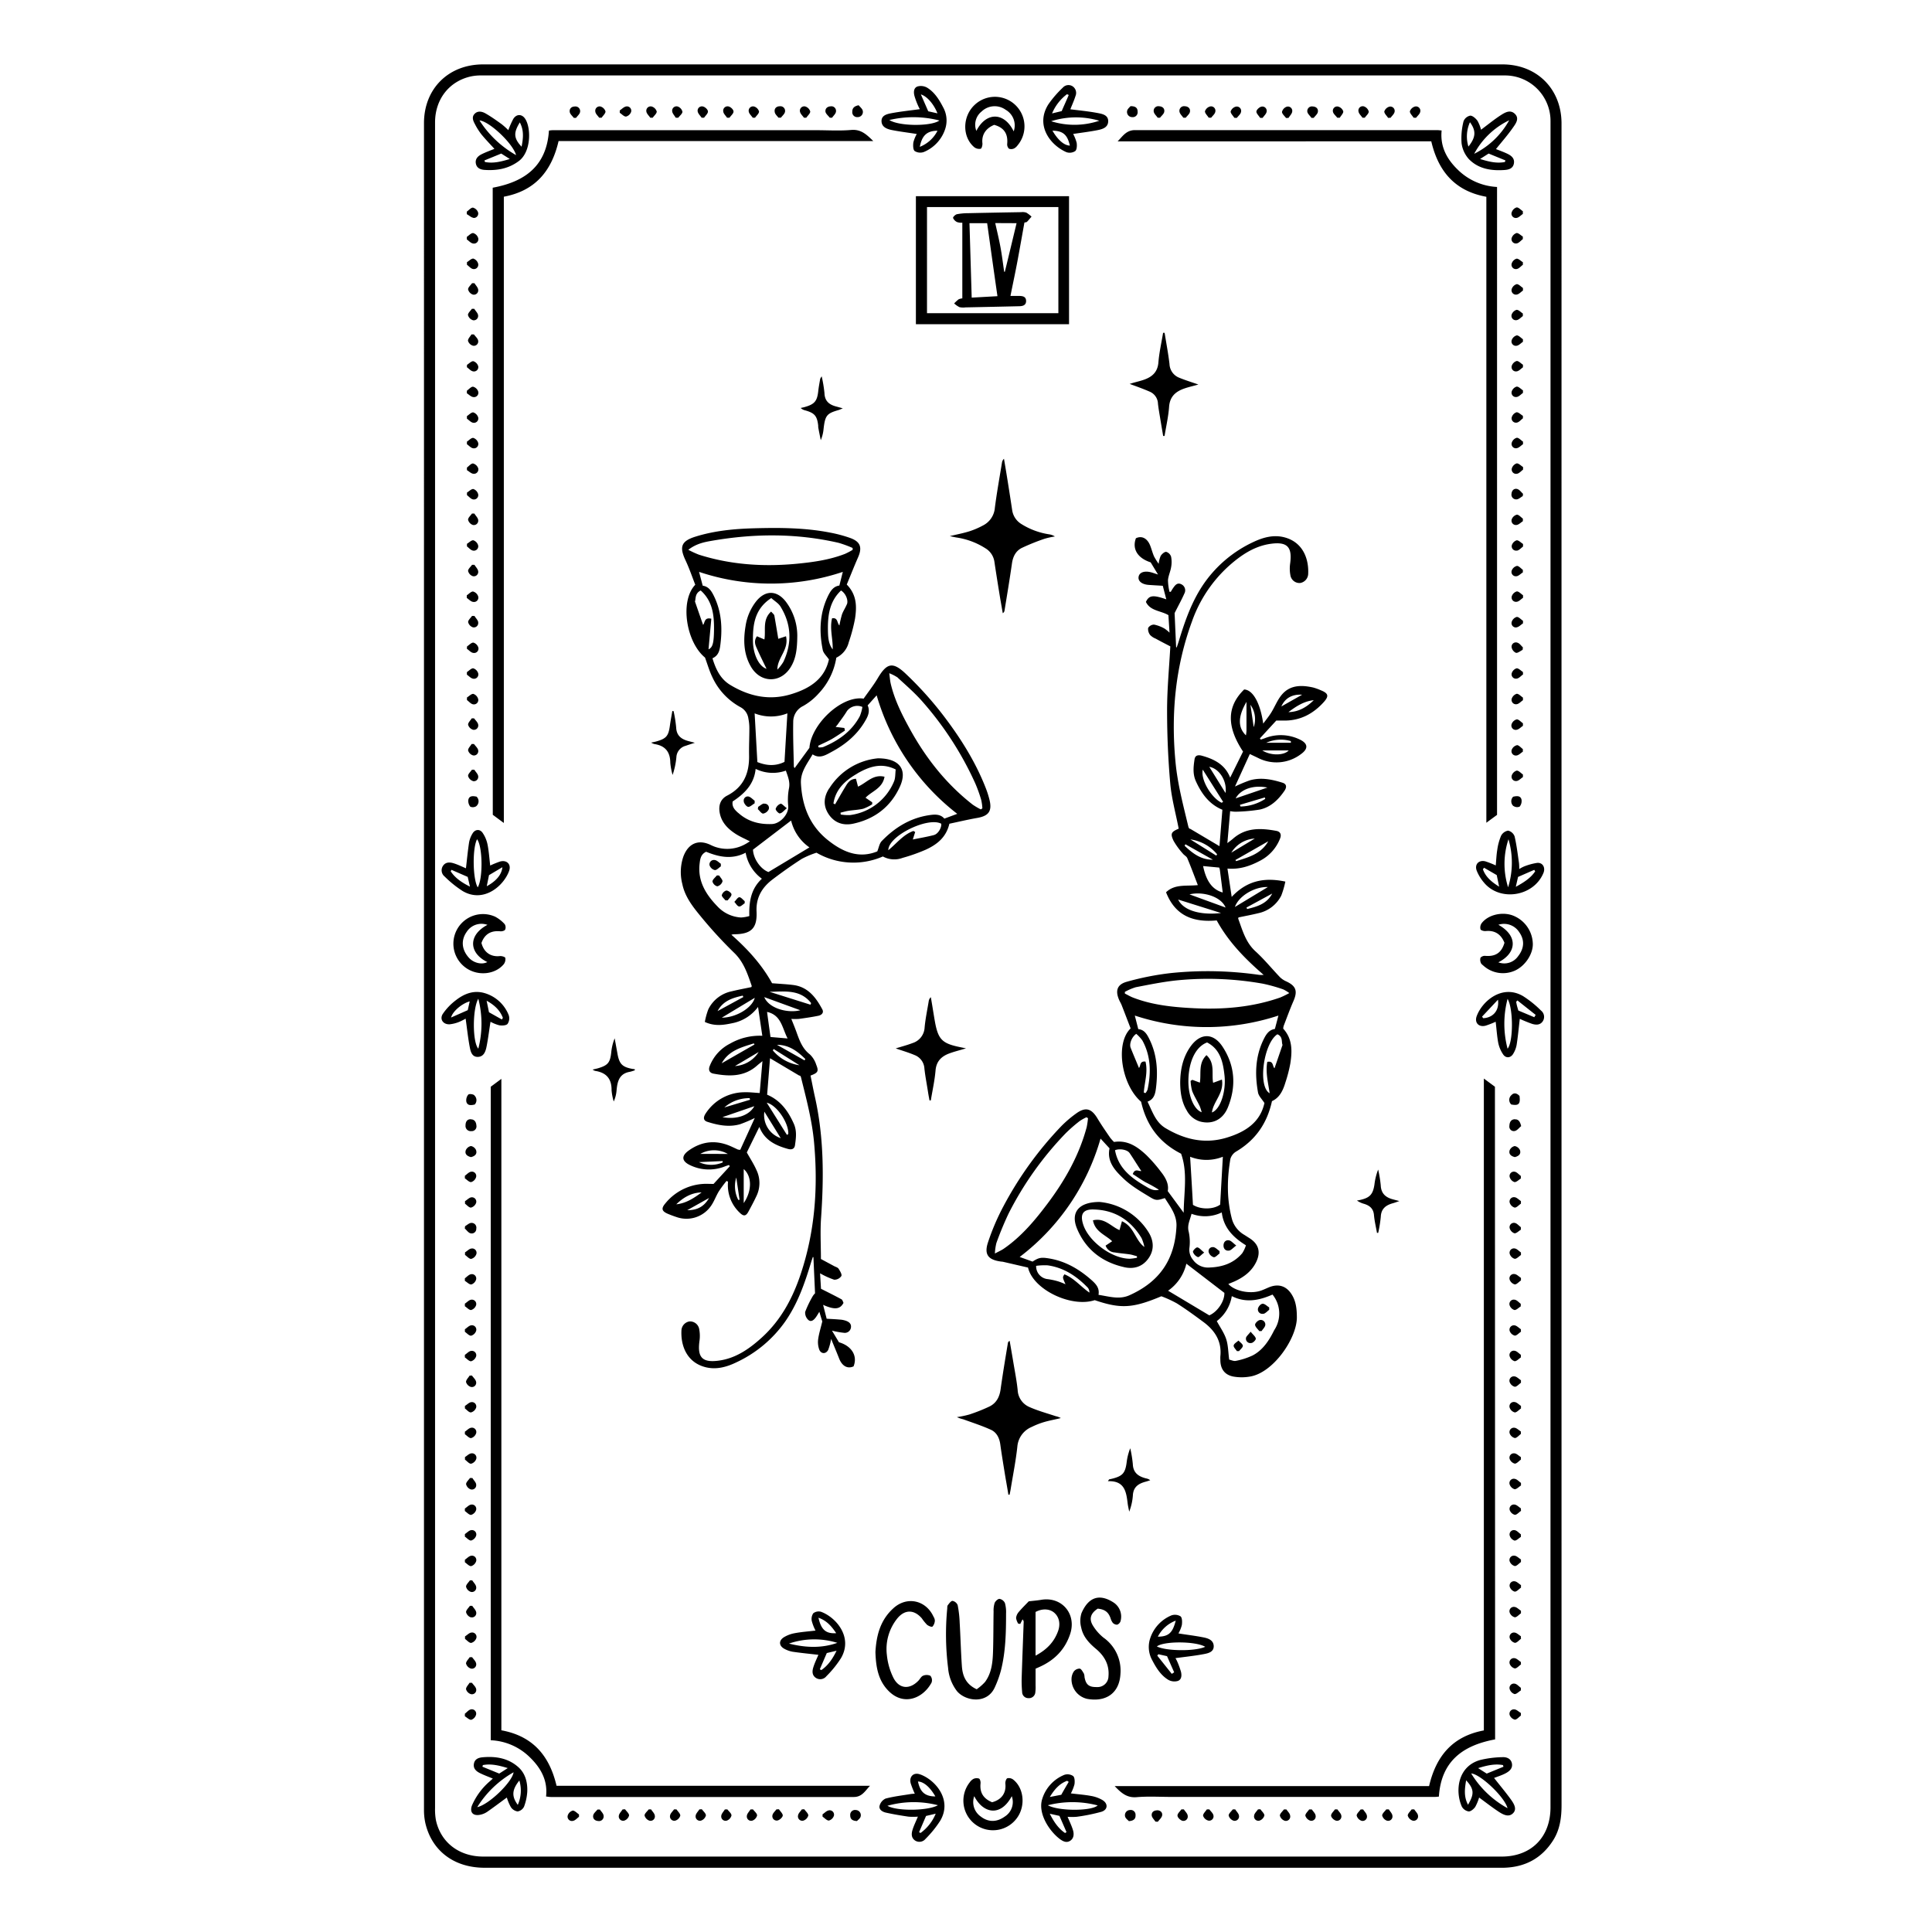 <svg xmlns="http://www.w3.org/2000/svg" viewBox="0 0 750 750"><path d="M606.18,51.27c0-1.19,0-2.38,0-3.57-.12-13.28-9.64-22.7-22.92-22.7H187.53c-13.44,0-22.94,9.44-22.94,22.82V375q0,163.78,0,327.56a23.13,23.13,0,0,0,.61,5.5c2.62,10.62,11.25,17,22.92,17H583.69c8.2-.19,14.67-3.55,19.15-10.51,2.73-4.22,3.36-9,3.35-13.87Q606.17,375.95,606.18,51.27ZM601.9,701.63c0,11.55-7.47,19.09-18.94,19.09H187.6c-9.35,0-16.5-5.46-18.37-14.11a22.73,22.73,0,0,1-.34-4.74q0-163.5,0-327V47.52c0-8.94,5.46-16,13.95-17.86a18.5,18.5,0,0,1,4.14-.37H583.91a17.67,17.67,0,0,1,18,17.8c0,1.59,0,3.18,0,4.77ZM417.81,432.22a44.72,44.72,0,0,0-5.86,5,138.84,138.84,0,0,0-22.39,31,89.75,89.75,0,0,0-6,14c-1.59,4.72,0,6.82,4.92,7.5.33.05.66.05,1,.13l9.6,2.22c2,8.63,16.86,15.64,25.89,12.65,10.08,3.41,14.71,3.18,25.87-1.51a44.07,44.07,0,0,1,6,2.75c3.58,2.27,7,4.77,10.41,7.3,4.4,3.28,7.09,7.47,6.49,13.25a12.83,12.83,0,0,0,0,1.39c0,3.45,1.59,5.79,5,6.47a18.59,18.59,0,0,0,6.27.05c9.18-1.32,18.35-14.76,18.43-22.88,0-3-.24-6-1.77-8.64-2.06-3.63-5.26-4.74-9.08-3.16-.92.38-1.82.81-2.75,1.16-4.13,1.59-10.41.44-13-2.45.82-.35,1.61-.67,2.39-1,3.58-1.64,6.64-3.88,8.41-7.52,1.87-3.85,1-7-2.57-9.26l-2-1.28a10.31,10.31,0,0,1-4.76-5.91c-2.13-7.79-2-15.69-.68-23.58a5,5,0,0,1,2.32-2.92c7.43-4.43,11.94-10.86,13.83-19.52,3-1.35,4.31-4.21,5.24-7.32a54.56,54.56,0,0,0,1.88-7.29c.74-4.77.9-9.52-2.76-13.53a5.08,5.08,0,0,1,.19-1.1c1.24-3.2,2.4-6.44,3.78-9.59,1.71-3.92,1-5.89-2.77-7.65a8.25,8.25,0,0,1-2.44-1.62c-3.21-3.35-6.15-7-9.56-10.09-3.79-3.48-5-8.11-6.66-12.63-.05-.15.07-.37.11-.5,2.57-.54,5.1-1,7.6-1.62a13,13,0,0,0,9-6.86,34.21,34.21,0,0,0,1.58-5.43c-8.31-1.76-15-.27-20.83,5.95-.57-3.85-1.08-7.26-1.64-11,4.81.4,8.77-1,12.57-3a16.37,16.37,0,0,0,7.84-8.64c.66-1.61.09-2.73-1.47-3-5.94-1.1-11.77-1.35-16.74,3-.57.5-1.19.94-2.24,1.76.39-4.47.73-8.38,1.08-12.41a13.3,13.3,0,0,0,2.06.22,68.4,68.4,0,0,0,9.41-.83c4.22-.89,7.21-3.79,9.6-7.27,1.05-1.54.78-2.68-.74-3.16-4.15-1.3-8.38-2.16-12.7-.92a55.13,55.13,0,0,0-5.75,2.4l5.76-12.62,3.11,1.48A15.7,15.7,0,0,0,505,292.77c3-2.13,2.8-4.2-.54-5.74a16.81,16.81,0,0,0-13.51-.44c-.5.19-1,.34-1.52.52l-.34-.47,6.36-6.92c1.52,0,2.65,0,3.77,0,5.93-.16,10.68-2.79,14.59-7.09,2.17-2.38,1.9-3.46-1-4.64a22.36,22.36,0,0,0-3-1.09c-4.45-1-8.87-1.07-12.11,2.66-1.78,2.05-2.78,4.76-4.24,7.1-.92,1.48-2.05,2.84-3.08,4.25-1.12-7.87-3.94-13.1-7.4-13.26-6.73,6.59-6.89,14.35-.43,24.11l-5,10.11c-2-5.08-6.18-7.17-10.93-8.49-1.41-.4-2.66-.25-2.9,1.39-.43,2.87-.76,5.72.55,8.57,2.22,4.85,5.19,8.91,10.26,11-.39,4.9-.77,9.64-1.13,14.14l-11.33-6.72c-.44,0-.65-.46-.76-.9-2-8.36-4.22-16.66-5-25.29-1.74-18.53-.06-36.59,6.36-54.17a52.46,52.46,0,0,1,14.46-21.78c4.63-4.1,9.77-7.62,16.12-8.51,6.53-.91,8.49,1.25,7.56,7.82a13.87,13.87,0,0,0,.11,4.31,3.58,3.58,0,0,0,3.81,3.08,3.72,3.72,0,0,0,3.1-3.41c.32-5.92-2-12.38-9.14-14.3-4.26-1.14-8.34,0-12.14,1.8a48,48,0,0,0-19,15.87c-4.89,7-7.57,14.81-10,22.81-.24.76-.5,1.51-.76,2.26l-.22-.12c-.21-4.68-.42-9.37-.59-13.23,1.51-3,2.76-5.24,3.79-7.59a2.59,2.59,0,0,0-1.17-3.59c-1.58-.81-2.44.37-3.22,1.49-.32.46-.6.95-.89,1.43H454a20.67,20.67,0,0,1-.59-4.51c.13-1.68.93-3.3,1.21-5a10.93,10.93,0,0,0,0-4.11,2.86,2.86,0,0,0-1.89-1.89c-.69-.06-1.7.84-2.16,1.58a11.25,11.25,0,0,0-.78,3.07A27.25,27.25,0,0,1,448,216c-.58-1.33-.94-2.75-1.46-4.11-1.11-2.92-3.29-4.05-5.58-2.94-1.53,4.13.62,7.71,5.73,9.36l2.85,4.72c-1.22-.39-1.95-.66-2.7-.86-2.55-.67-4.51,0-4.83,1.7s1.26,3,3.94,3.19c1.77.13,3.54.22,5.44.34.45,1.74.89,3.43,1.37,5.26-5.14-1.78-6.68-1.61-7.92,1,1.7,3.55,5.77,3.37,8.74,5.14.13,2.12.27,4.26.43,6.8a12.63,12.63,0,0,0-2-1.62,13.76,13.76,0,0,0-4-1.51,2.74,2.74,0,0,0-2.31,1.31,3.81,3.81,0,0,0,.8,2.75,6.15,6.15,0,0,0,2.14,1.39c1.79,1,3.6,1.92,5.68,3-.45,8.25-1.25,16.51-1.26,24.77,0,9.45.39,18.92,1.22,28.34.51,5.89,2.14,11.7,3.29,17.66-2.91,1.25-3.32,1.89-2,4.7a28.52,28.52,0,0,0,3.57,4.92c.52.68,1.47,1.11,1.77,1.84,1.43,3.39,2.7,6.85,4.09,10.45-4.37.48-8.93-.53-12.34,2.78,3.65,9.34,10.78,11.73,19.67,10.93,4.55,8.3,10.95,14.86,18.22,21.14a15.68,15.68,0,0,1-1.71,0,140,140,0,0,0-34.28-.71,108.14,108.14,0,0,0-17.08,3.36c-3.91,1.06-4.63,3.6-2.93,7.3.28.6.63,1.17.87,1.78,1.2,3.07,2.37,6.14,3.49,9.05-6.11,5.82-3.54,21.95,4.07,28.47,2.06,9.13,7,15.84,15.52,20.17,2.62,7.34,1.09,14.87,1,22.92l-6.19-8.41c.54-2.64-.79-5.16-2.59-7.43a58.19,58.19,0,0,0-5.74-6.58c-3.44-3.2-7.23-5.88-12.52-5.06a16.72,16.72,0,0,1-1.51-1.68c-1.72-2.51-3.45-5-5-7.6C423.67,430.29,421.38,429.65,417.81,432.22Zm74.53-105.64c-2.8,4.93-7.69,6.24-12.49,7.71l-.26-.44Zm-5.23-1.06L478,331A11.48,11.48,0,0,1,487.11,325.52Zm-5.56-12.43-.21-.66,9.66-2.87.17.56A18.34,18.34,0,0,1,481.55,313.09ZM492,305.73l-12.32,4.2C481.6,306.4,486.51,304.61,492,305.73Zm9.08-18.05.06.65h-9.57A13.89,13.89,0,0,1,501.07,287.68Zm-.81,3.64c-1.68,1.9-6.76,2.18-10.24,0ZM510,271.81c-2.73,2.69-5.86,4.56-9.84,4.64C503.12,274.22,506.18,272.21,510,271.81Zm-4.52-2.12-8.07,4.56C498.85,271,501.66,269.43,505.48,269.69Zm-18.79,12.59-1.28-8.69A9.53,9.53,0,0,1,486.69,282.28Zm-2.81-9.81c0,3.74,0,7.47,0,11.2a15.69,15.69,0,0,1-.21,1.79C480.52,282.44,480.5,278.24,483.88,272.47Zm-9.62,39.16c-3.89-1.79-8.28-8.92-7.34-12.85l7.89,12.49Zm-.72,26q.57,4.39,1.12,8.83c-4-1.1-6.4-4.35-7.62-10.26l6.26.59A6.33,6.33,0,0,1,473.54,337.65Zm-1.07-6-.31.52-10.05-6.29A16.44,16.44,0,0,1,472.47,331.62Zm-12.61-3.3.31-.59,10.67,6C466.16,333.78,462.92,331.22,459.86,328.32Zm-2.51,20.87L474,354.43C467.42,355.23,459.74,354.1,457.35,349.19Zm4.42-2c5-1.24,12.19.72,14,5.1Zm14-39.32-6.33-10.2C473.31,298.32,476.44,303.2,475.74,307.86Zm18.1,39c-2.08,4-5.88,5.07-9.73,6-.09-.19-.17-.39-.26-.58Zm-1.74-2.5-12.74,7.7C480.83,347.89,486.94,344.18,492.1,344.35ZM386.22,486.61a20.37,20.37,0,0,1,.58-4.08A124.5,124.5,0,0,1,391.58,471a128,128,0,0,1,22.14-31.09,58.54,58.54,0,0,1,5.37-4.69,18.46,18.46,0,0,1,2.69-1.51c.19.13.38.26.58.38a32.37,32.37,0,0,1-.5,3.44c-2.95,11-8.44,20.68-15.18,29.67-4.89,6.51-10.12,12.77-16.91,17.47C388.84,485.33,387.77,485.78,386.22,486.61Zm27,8.07c-.79,1.19-.79,1.19.41,3.87a26.84,26.84,0,0,0-2.9-1.14,28.08,28.08,0,0,0-4.41-.91,5,5,0,0,1-4.09-5.1,24,24,0,0,1,4.44-.2c6.31.87,11.3,4.22,15.63,8.7a2.91,2.91,0,0,1,.61,1.89C419.55,499.47,417,496.2,413.19,494.68Zm65,8.49c5.3,2.66,10.4,1.74,15.77-.62a11.69,11.69,0,0,1,.66,13.82c-1.94,3.91-4.33,7.68-8.35,9.8a27.47,27.47,0,0,1-6.52,2.11c-.84.2-1.83-.32-2.61-.48-.39-2.9-.38-5.56-1.16-7.95s-2.32-4.52-3.65-7A15.25,15.25,0,0,0,478.18,503.17Zm5.46-19.76a13,13,0,0,1-1.43,3.07c-3.29,3.89-7.65,5.37-12.65,5.56a7.14,7.14,0,0,1-6.5-3,6.09,6.09,0,0,1-1.37-4.56,18.65,18.65,0,0,0-.27-6.29c-.7-2.61.53-4.61,1.09-7a14.9,14.9,0,0,0,11.74-.53C475,476.52,478.58,480.27,483.64,483.41ZM462,449.05a17.18,17.18,0,0,0,12.71,0c-.35,6.25-.7,12.41-1.05,18.59-2.59,1.89-7.51,2-10.56.08C462.76,461.61,462.4,455.45,462,449.05Zm32.74-34.35c-.81-.81-.34-3-2.78-2.48-.75,4,.32,8,.92,12.18-4.74-2.66-2.31-19.53,3-22.89,2.25.9,1.52,3.19,2,4.12C496.66,409.2,495.7,412,494.76,414.7Zm-58.07-29,0-.65a21.64,21.64,0,0,1,4.23-1.81c5.18-1,10.38-2.06,15.62-2.63a121.58,121.58,0,0,1,33.8,1.27,63.4,63.4,0,0,1,7.81,2.19,13.06,13.06,0,0,1,2.37,1.44,36.65,36.65,0,0,1-3.51,1.72c-10.85,3.8-22.09,4.71-33.46,4.16-8-.4-16.11-1.18-23.74-4.15C438.71,386.82,437.72,386.22,436.69,385.7Zm8,38.65-.65-.23c.29-4,1.66-7.94.66-12-2.35-.36-1.84,1.81-2.53,2.46-1.06-2.57-2.18-5.18-3.23-7.82-.6-1.51.4-4.21,2.17-5.42a14,14,0,0,1,2.39,2.59c3.31,6.05,3.4,12.49,2,19.05A4.83,4.83,0,0,1,444.67,424.35ZM452.55,438c-3.94-2.31-5.12-6.37-7.08-10.34,2.55-.93,3-3.05,3.28-5.28.83-6.63.41-13.09-2.66-19.18-.91-1.82-1.95-3.51-4.21-3.69l-1.35-5.27a89.15,89.15,0,0,0,55.75,0c-.47,1.8-.9,3.45-1.37,5.2-2.34.35-3.43,2.13-4.39,4.09-3.23,6.6-3.42,13.54-2.16,20.57.25,1.4,1.56,2.61,2.49,4.09-1.64,7.5-7.36,11.21-14.51,13.4C467.84,444.22,460,442.42,452.55,438Zm8,52.57,14.75,11.32c.1,3.24-2.62,7.32-5.85,8.73l-16-9.57A17.6,17.6,0,0,0,460.53,490.61Zm-22.06-43c1.57,2.31,3,4.69,4.56,7-.89.26-2.45-1.21-3.31,1.21,1.61,1,3.24,2.21,5,3.19a56.18,56.18,0,0,1,5.16,2.89c-2.24.63-4-.66-5.73-1.67-5.35-3.17-10.09-6.92-11.32-13.68C434.74,445.75,437.65,446.35,438.47,447.57Zm-7.77-1.79c-1.11,5.27,2.24,8.71,5.47,11.79,2.92,2.78,6.53,4.89,10,7,2.57,1.6,3.05,1.45,6,.52,2.11,3.4,4.72,6.59,4.51,11-.62,12.85-6.52,21.47-18.26,26.73-3.94,1.76-7.77.48-12-.17.46-2.65-1-4.18-2.61-5.64-4.79-4.25-10.13-7.42-16.55-8.48-3.13-.52-4.06-.33-6.44,1.22l-5-1.8A88,88,0,0,0,427.23,442ZM314.22,290.31l-5.75,7.87c-.1-.2-.29-.41-.3-.63-.11-5.76-.36-11.52-.24-17.27a6.79,6.79,0,0,1,3.85-6.21,23.64,23.64,0,0,0,6-4.84,26.23,26.23,0,0,0,6.88-13.92,9,9,0,0,0,4.83-6,65,65,0,0,0,2.44-9.2c.67-4.55.75-9.15-3.22-13.19,1.41-3.39,2.83-7,4.39-10.56,1.68-3.83.94-6.06-3-7.5a52.68,52.68,0,0,0-7.84-2.1c-9.75-1.91-19.63-1.95-29.5-1.68-7.69.21-15.34.93-22.74,3.23-5.57,1.73-6.37,3.94-3.91,9.18,1.48,3.15,2.6,6.47,3.79,9.51-6.1,6.35-3.52,22.3,3.79,28.27,1,2.77,1.68,5.13,2.72,7.32a25.31,25.31,0,0,0,11,11.91,5.91,5.91,0,0,1,3.12,4.5,18.75,18.75,0,0,1,.37,3.74c0,3.52-.17,7-.11,10.54.13,6.83-2.09,12.27-8.5,15.57-2.5,1.29-3.38,3.61-2.95,6.4.62,3.92,3.15,6.48,6.29,8.5,1.65,1.06,3.49,1.84,5.48,2.86-.73.44-1.31.85-1.93,1.16a14.32,14.32,0,0,1-13.35.22c-4.8-2.28-8.64-.52-10.53,4.48a18.61,18.61,0,0,0-.41,10.76c1,4.85,4,8.69,7,12.34A169.77,169.77,0,0,0,285,369.88c3.75,3.61,5.19,8.18,6.8,12.79.05.15-.07.36-.11.52-2.56.54-5.09,1-7.59,1.62a13,13,0,0,0-9.13,7,27.31,27.31,0,0,0-1.35,4.91c4,1.85,7.56,1.14,11.11.39a16.25,16.25,0,0,0,9.54-6.22c.61,4.09,1.11,7.5,1.66,11.2a23.19,23.19,0,0,0-12.56,3.06,16.44,16.44,0,0,0-7.84,8.64c-.65,1.61-.09,2.72,1.48,3,6,1.12,11.9,1.3,16.9-3.15.51-.46,1.06-.87,2.07-1.7-.39,4.54-.73,8.45-1.07,12.37-2.15-.12-4-.36-5.83-.3A18,18,0,0,0,274,432.16c-1.13,1.67-.95,2.84.62,3.34,4.15,1.31,8.38,2.16,12.69.92A54.3,54.3,0,0,0,293,434l-5.64,12.36a5.07,5.07,0,0,1-.92-.11c-.72-.33-1.43-.68-2.15-1-5.9-2.82-11.6-2.41-16.9,1.36-3,2.14-2.79,4.17.57,5.74a16.76,16.76,0,0,0,13.51.42c.49-.19,1-.34,1.51-.52l.33.48-6.3,6.86H275.4a20.53,20.53,0,0,0-17.15,7.61c-1.65,1.95-1.34,3,1,4,1.1.46,2.22.88,3.35,1.25a11.59,11.59,0,0,0,13.57-4.56c1.13-1.68,1.81-3.66,2.87-5.39a47.44,47.44,0,0,1,3-4.06l.58.28a14.65,14.65,0,0,0,4.56,12.07c1.46,1.44,2.38,1.38,3.36-.44s2.08-3.84,3-5.81a11.64,11.64,0,0,0,.1-10.37c-1-2.27-2.4-4.4-3.73-6.79l4.87-9.92c2,5.17,6.29,7.22,11.1,8.55,1.38.38,2.51.09,2.73-1.42.4-2.8.79-5.59-.46-8.38-2.2-4.94-5.2-9.07-10.35-11.25.39-4.89.77-9.63,1.13-14.15l11.31,6.72c.43,0,.62.32.71.7,2.06,8.35,4.29,16.65,5.07,25.28,1.58,17.41.38,34.46-5.22,51.18-3.17,9.46-7.73,17.89-15.11,24.58-4.74,4.3-10,8-16.56,8.91s-8.5-1.24-7.57-7.79a13.85,13.85,0,0,0-.11-4.31,3.61,3.61,0,0,0-3.81-3.1,3.7,3.7,0,0,0-3.1,3.4c-.33,5.9,2,12.38,9.12,14.3,4.33,1.17,8.46,0,12.32-1.88a47.82,47.82,0,0,0,18.82-15.77c4.88-7,7.58-14.81,10-22.8.23-.77.5-1.52.75-2.28l.22.11c.21,4.69.42,9.37.63,14a6.28,6.28,0,0,0-.83,1,41.33,41.33,0,0,0-3,6.21,3.83,3.83,0,0,0,1.24,3.15c1.14.95,2.2-.08,2.94-1.1.41-.57.75-1.18,1.32-2.09.49,1.63.88,2.92,1.14,3.76-.62,2.58-1.29,4.68-1.59,6.82a8.58,8.58,0,0,0,.4,4.06c.67,1.78,2.6,1.86,3.48.16a21.48,21.48,0,0,0,1.14-4.27c1.11,2.7,2.15,5.17,3.13,7.66,1.15,2.9,3.25,4.07,5.58,3,1.63-4-.65-7.9-5.67-9.36l-2.71-4.51a32.72,32.72,0,0,0,4.62.84,2.4,2.4,0,0,0,2.75-2.06c.2-1.46-.77-2.19-2-2.62a8.67,8.67,0,0,0-2.32-.45c-1.64-.15-3.28-.22-5.11-.33-.44-1.71-.88-3.42-1.38-5.39,4.47,2,6.59,1.76,7.92-.77-.22-.41-.37-1.16-.8-1.39-2.53-1.38-5.12-2.65-7.94-4.08-.11-1.87-.24-4-.35-6a30.79,30.79,0,0,0,5.46,2.48,3.26,3.26,0,0,0,2.79-1.42c.32-.61-.51-1.95-1.06-2.82-.32-.5-1.09-.72-1.67-1-1.85-1-3.72-2-5.2-2.8,0-5.51-.31-10.76.06-15.95,1.1-15.72,1.1-31.36-2.36-46.84-.63-2.81-1.16-5.64-1.73-8.41,2.89-1.08,3.25-1.67,2.21-4.21a9.54,9.54,0,0,0-2.46-4c-2.93-2.26-4.05-5.44-5.21-8.68-.59-1.63-1.25-3.24-2-5.11a23.28,23.28,0,0,0,2.94,0c2.54-.35,5.09-.71,7.6-1.23,1.18-.25,2.2-1.16,1.49-2.48-2.51-4.68-5.61-8.78-11.42-9.47-2.62-.32-5.25-.44-8.08-.67-3.95-7.18-9.45-13.22-15.8-18.83a6.51,6.51,0,0,1,.89-.18c6.74,0,9.19-2.22,8.88-8.83-.25-5.4,2.12-9.34,6.18-12.43,3.68-2.8,7.47-5.49,11.38-8a33.76,33.76,0,0,1,5.71-2.4,28.62,28.62,0,0,0,25.77,1.46,9.2,9.2,0,0,0,7.67.54,67.61,67.61,0,0,0,9.15-3.25c4.14-1.95,7.73-4.63,9-10,3.46-.73,7.11-1.6,10.81-2.25,4.44-.77,5.82-2.65,4.77-7a36.34,36.34,0,0,0-1.58-4.9c-4.07-10.32-10-19.6-16.7-28.33a137.34,137.34,0,0,0-14.36-15.85c-5-4.71-7.3-4-10.78,1.89-1.68,2.8-3.72,5.39-5.45,7.88C326.73,269.89,314.88,281.13,314.22,290.31ZM280.16,412.77c2.76-5,7.7-6.2,12.48-7.73l.25.44Zm5.16,1.07,9.19-5.44A11.72,11.72,0,0,1,285.32,413.84ZM291,426.3l.19.61-10,3A14.6,14.6,0,0,1,291,426.3Zm-10.52,7.37,12.35-4.25C290.92,432.93,286,434.73,280.43,433.67Zm-9.09,17.46,9.15-.41v.54A11.21,11.21,0,0,1,271.34,451.13Zm.45-3.18a10.79,10.79,0,0,1,10.69,0Zm-9.32,19.57c2.76-2.68,5.9-4.53,9.85-4.63C269.37,465.12,266.31,467.14,262.47,467.52Zm4.26,2.28,8.49-4.75C273.25,468.53,270.56,469.81,266.73,469.8Zm19.81-4a11.69,11.69,0,0,1-.77-8.7q.64,4.32,1.28,8.66Zm2.12,1.33V453.83C292,456.71,291.92,462.4,288.66,467.12ZM306,440.25l-.52.3-7.83-12.49C301.75,429.06,306.31,436.26,306,440.25Zm-8.25-47.43c5.56,1.21,5.86,6.23,8,10.31l-6.64-.57C298.63,399.18,298.2,396,297.77,392.82ZM300,407.75l.34-.52,10,6.29A16.47,16.47,0,0,1,300,407.75Zm12.62,3.36-.3.53-10.7-6.05C306.32,405.6,309.61,408.12,312.62,411.11Zm2.26-21.7-.26.61-15.88-5C304.6,384.9,310.69,384,314.88,389.41Zm-4.19,2.77c-5,1.25-12.21-.74-14-5.1Zm-14,39.32,6.39,10.33A9.42,9.42,0,0,1,296.73,431.5Zm-18.13-39c2.11-4,5.86-5.14,9.77-6,.07.18.15.37.23.55Zm1.69,2.53L293,387.35C292,391.23,285.85,395,280.29,395.06ZM323,286.84c1.73-1,3.36-2.15,5-3.24-.08-.34-.15-.67-.22-1l-3.39-.41c.27-.33.63-.72.93-1.15,1.17-1.66,2.42-3.26,3.46-5a5,5,0,0,1,6-1.61,15.38,15.38,0,0,1-1,3.59c-3.14,5.88-8.25,9.5-14.27,12a5.54,5.54,0,0,1-1.74.11c-.06-.21-.11-.41-.17-.61C319.48,288.6,321.31,287.82,323,286.84Zm5.74-52.24c-.54,1.34-1.39,2.56-1.88,3.91a39.45,39.45,0,0,0-1,4.3c-1-1-.52-3.15-2.85-2.79-1,4,.37,8,.24,12.08-1.68-2.18-1.8-4.83-1.85-7.38-.09-5.69.55-11.2,5.09-15.49C328.33,230.36,329.4,233.05,328.77,234.6ZM267.2,213.43c3.13-2.41,6.23-3,9.25-3.52,16.4-2.83,32.78-2.93,49.07.81a44.44,44.44,0,0,1,5.47,2c0,.25,0,.5,0,.74a29.08,29.08,0,0,1-3,1.57c-6,2.32-12.25,3.19-18.59,3.81-12.91,1.24-25.63.43-38.05-3.5A37.76,37.76,0,0,1,267.2,213.43Zm7.85,38.64c.36-4,.72-7.9,1.08-11.88-2.78-.66-2.45,1.52-3.18,2.41-1-2.8-1.94-5.58-3.17-9.1.39-1-.12-3.12,2.23-4.28,4.61,4.1,5.22,9.54,5.17,15.15C277.12,249.82,276.62,251.33,275.05,252.07ZM283.66,266c-3.4-2-5.49-5.15-7.08-10.46,2.5-1.11,2.84-3.31,3.11-5.62.78-6.44.34-12.69-2.58-18.61-.93-1.89-2-3.61-4.32-3.95L271.37,222a87.85,87.85,0,0,0,55.81,0c-.48,1.89-.89,3.53-1.34,5.31-2.32.32-3.43,2.09-4.38,4-3.28,6.73-3.52,13.79-2.07,21,.26,1.27,1.5,2.35,2.4,3.68-1.66,7.55-7.38,11.26-14.52,13.45C298.85,272.06,291,270.38,283.66,266Zm22,10.93c-.38,6.36-.75,12.53-1.12,18.83-3.51,1.74-7,1.49-10.53.07-.35-6.31-.7-12.48-1.06-18.9A17.28,17.28,0,0,0,305.68,276.91Zm-19.11,38.63c-1.21-1.1-2.49-2.27-2.14-4.43,4.45-2.94,8.32-6.55,8.93-12.65a15.09,15.09,0,0,0,11.73.67c.81,2.38,1.77,4.49,1.16,7.13A24.09,24.09,0,0,0,306,313c.16,3.15-3.14,6.73-6.27,6.89C294.77,320.1,290.3,318.93,286.57,315.54Zm4.32,40.06a14.53,14.53,0,0,1-3.19.55,13.53,13.53,0,0,1-9.15-4.29c-4.46-4.59-7.74-9.79-6.94-16.6.21-1.75.4-3.61,2.53-4.63,4.89,2,10,3.14,15.34.37a16,16,0,0,0,6.3,10.1C291.57,345,290.72,349.94,290.89,355.6Zm7.44-17.1c-3.09-1.16-5.87-5.18-6-8.69l14.8-11.3a17.68,17.68,0,0,0,7.11,10.43Zm64.21-14.34c-2.76.7-5.57,1.18-8.17,1.71.26-.81.59-1.86.92-2.91l-.69-.4c-3.9,1.38-6.43,4.76-9.74,7.48,0-5.66,15.47-13.06,20.55-10.29C365.59,321.31,364.15,323.76,362.54,324.16Zm-14-61.08c3.16,2.9,6.42,5.73,9.27,8.92a127.25,127.25,0,0,1,20.77,32,55,55,0,0,1,2.35,6.52,19.53,19.53,0,0,1,.45,3.26c-.21.13-.41.27-.61.41a26.54,26.54,0,0,1-3.15-1.85c-10.25-8-18.08-17.93-24.32-29.23-3.14-5.69-6.05-11.47-7.53-17.85-.24-1.07-.3-2.17-.54-3.93A16.57,16.57,0,0,1,348.56,263.08Zm-11.73,10.77,3.53-3.94a89.77,89.77,0,0,0,31.28,46l-5,1.86c-1.51-1.75-3.57-1.68-5.64-1.38-7.47,1.05-13.54,4.78-18.68,10.1-.91.95-1.12,2.56-1.72,4-7.09,2.89-13.28.28-19-4.23-7.18-5.64-10.17-13.29-10.64-22.17-.23-4.4,2.39-7.56,4.53-11.27,2.71,1.78,5,.33,7.25-.89,5.54-2.95,10.22-6.83,13.34-12.39C337.11,277.74,337.74,275.92,336.83,273.85Zm243.54,148-4.3-3.18V671.75c-12.21,2.28-18.55,10-21.26,21.6H432.71c2.52,2.65,4.73,4.63,8.51,4.31,4.54-.39,9.13-.1,13.7-.1l102,0c.57,0,1.14-.08,1.65-.12.9-13.79,9.34-19.9,21.83-22.21ZM194.63,671.7V418.81l-4.12,3.06V675.56a23,23,0,0,1,15.18,6.62c4.27,4.14,7,9,6.29,15.22.8.08,1.31.19,1.82.19q58.83,0,117.66,0c3.22,0,4.43-2.46,6.28-4.35H216.05C213.33,681.64,206.9,673.93,194.63,671.7ZM577,76.39v243c1.63-1.21,2.89-2.13,4.15-3.05V72.58a23.44,23.44,0,0,1-15.31-6.77c-4.27-4.16-6.82-9-6.2-15.16-.86-.07-1.31-.14-1.77-.14q-58.64,0-117.26,0c-3.41,0-4.78,2.38-6.74,4.36H555.62C558.32,66.44,564.74,74.16,577,76.39ZM191.3,316.3l4.29,3.18V76.36c12.21-2.28,18.57-10,21.25-21.6H339c-2.62-2.58-4.78-4.64-8.58-4.31-4.54.39-9.13.09-13.7.09l-102.17,0a12.44,12.44,0,0,0-1.45.15c-.9,13.75-9.33,19.88-21.83,22.18ZM415,76.16H355.55v49.69H415Zm-4.14,45.42h-51V80.38h51ZM384.59,555c2.29,1,3.39,3.21,3.73,5.75.5,3.67,1.11,7.33,1.7,11,.45,2.83,1,5.66,1.43,8.49l.47,0c.15-.75.32-1.49.44-2.25.89-5.48,2-11,2.58-16.47a9.06,9.06,0,0,1,5.56-7.58,29.8,29.8,0,0,1,4.79-1.89c2.14-.63,4.34-1,6.52-1.56a7.29,7.29,0,0,0-2-.74c-3.44-1.14-7-2.11-10.25-3.57a7.52,7.52,0,0,1-4.5-6.53c-.39-3.81-1.16-7.59-1.78-11.38-.43-2.59-.89-5.17-1.33-7.76-.5.29-.63.52-.67.76-1,6-2,12-2.84,18-.4,3-1.62,5.38-4.29,6.71a66.45,66.45,0,0,1-7.89,3.14,38.35,38.35,0,0,1-4.78,1,10.81,10.81,0,0,0,2.43.84C377.48,552.27,381.13,553.43,384.59,555ZM382.5,212.82A7.29,7.29,0,0,1,386,217.9c.63,4.25,1.31,8.5,2,12.74.4,2.47.85,4.93,1.27,7.4a1.38,1.38,0,0,0,.68-1c1-6.07,2-12.13,2.88-18.22.37-2.71,1.46-4.93,3.84-6.12a84.72,84.72,0,0,1,8.78-3.54,32,32,0,0,1,4.07-.91,6,6,0,0,0-2.34-.84,28.2,28.2,0,0,1-10.71-4,7.58,7.58,0,0,1-3.53-5.28q-.81-5.38-1.67-10.78c-.49-3.09-1-6.17-1.53-9.26a2.58,2.58,0,0,0-.78,1.54c-.95,5.81-2,11.6-2.75,17.44a8.43,8.43,0,0,1-4.62,6.92,31.33,31.33,0,0,1-5.27,2.26c-2.32.73-4.72,1.18-7.6,1.87,1.16.25,1.85.41,2.54.53A28.51,28.51,0,0,1,382.5,212.82ZM386.19,655a41,41,0,0,0,2.36-6.49c1.84-7.25,2-14.67,2-22.09a13.14,13.14,0,0,0-.44-4.12,2.91,2.91,0,0,0-2.07-1.62c-.62-.05-1.62.86-1.91,1.56a9.65,9.65,0,0,0-.42,3.33c-.09,5.22-.05,10.45-.22,15.68-.14,4.12-.55,8.26-3.12,11.71a19,19,0,0,1-3.22,2.81c-4.3-2-5.49-5.31-5.75-9-.39-5.67-.53-11.36-.86-17a42.58,42.58,0,0,0-.78-6.68,2.74,2.74,0,0,0-2-1.63c-.58,0-1.31,1-1.83,1.68-.25.32-.18.89-.22,1.35a105.11,105.11,0,0,0,.34,23,17,17,0,0,0,3.44,9C374.76,660.42,383.19,661.71,386.19,655Zm29.26-20.74c2.54-7.73-3.27-14.58-11.27-13.21-1.51.26-3.05.37-4.83.59-1.16,1.22-2.61,2.63-3.91,4.17a4.21,4.21,0,0,0-1,2.31,6,6,0,0,0,.82,2.16l.8.13c.3-.59.59-1.18.88-1.77.4.49.46.73.45,1-.26,7.27-.55,14.54-.78,21.81a45.48,45.48,0,0,0,.18,5.35,2.4,2.4,0,0,0,2.42,2.42,2.48,2.48,0,0,0,2.71-2.35,15.66,15.66,0,0,0,.09-2.57c0-2.17,0-4.34,0-6.52l1.16-.52C409.14,644.68,413.38,640.54,415.45,634.27ZM402,625.77c2.64-1.43,5.52-1.29,7.36.38s2.38,4.32,1.36,7.1c-1.53,4.17-4.34,7.14-8.72,9.47Zm26.54,10.09a18.2,18.2,0,0,1-4.29-4.84c-1.6-2.64-.82-4.78,1.88-6.54,2.75.27,4.15,1.31,5,3.74A5.18,5.18,0,0,0,432,630a2.28,2.28,0,0,0,1.68.7,2.14,2.14,0,0,0,1.28-1.27,6.54,6.54,0,0,0-2.49-7.22c-5.36-3.56-9.8-2.54-12.63,4a10,10,0,0,0-.12,5.6c.71,3.52,3,6,5.77,8.31,3.25,2.72,5.21,6.17,4.82,10.58a4.24,4.24,0,0,1-4.56,4.21c-3,.06-4.22-.91-4.74-3.87a4.16,4.16,0,0,0-.25-1.36c-.45-.73-1-1.8-1.59-1.92a2.85,2.85,0,0,0-2.3,1.09,5.41,5.41,0,0,0-.91,3,7.8,7.8,0,0,0,6.08,7.65c7.18,1.3,12.47-2.09,12.91-9.6A15.7,15.7,0,0,0,428.56,635.86Zm-66.88,17.22a2.66,2.66,0,0,0-.51-2.56,3.57,3.57,0,0,0-2.83,0c-.71.29-1.15,1.23-1.74,1.86-3.45,3.65-7.63,3.3-9.83-1.2a25.57,25.57,0,0,1-2.46-8.67,18.92,18.92,0,0,1,4.12-14.33c2.9-3.46,6.51-3.36,9.45.07a18.63,18.63,0,0,0,2,2.47c.57.47,1.8,1,2.16.69a3.82,3.82,0,0,0,.89-2.31,3.09,3.09,0,0,0-.51-1.48c-2.92-6.42-10.24-8.08-15.49-3.39s-6.7,10.75-7.07,17.07c.18,5.82,1.05,11.14,5.23,15.25C351,662.4,358.47,659.19,361.68,653.08ZM346.2,50.48c3.16.63,6.36,1,9.69,1.54a13.22,13.22,0,0,0-1.32,3.25c-.15,1.13-.15,2.83.52,3.37a4.07,4.07,0,0,0,3.58.35,14.55,14.55,0,0,0,8.24-8.88,10.55,10.55,0,0,0-.76-8.42c-1.56-3-3.35-5.93-6.33-7.71a4.86,4.86,0,0,0-3.65-.41c-1.5.54-1.55,2.22-1.19,3.62a29.24,29.24,0,0,0,1.44,3.88,13,13,0,0,0,.66,1.31c-3.71.51-7.36.88-11,1.56-1.75.33-4,.83-3.87,3.24C342.36,49.39,344.38,50.11,346.2,50.48ZM357.07,57c.74-3.77,2.26-6.26,6.86-6.24A13,13,0,0,1,357.07,57Zm6.85-13-3.58-.8-2.86-6.55C359.9,37.37,362.54,40.48,363.92,44Zm.74,2.79c-3.21,2.32-15.66,2.25-19.41-.2A40.56,40.56,0,0,1,364.66,46.77Zm106.5,592.14c-.11-2.22-2.12-2.94-4-3.3-3.16-.63-6.36-1-9.69-1.54a13.22,13.22,0,0,0,1.32-3.25c.16-1.13.16-2.83-.51-3.38a4.15,4.15,0,0,0-3.58-.35A14.56,14.56,0,0,0,446.5,636a10.58,10.58,0,0,0,.76,8.43c1.56,3,3.35,5.93,6.33,7.71a4.81,4.81,0,0,0,3.65.4c1.5-.53,1.55-2.21,1.2-3.61A32.33,32.33,0,0,0,457,645c-.22-.53-.52-1-.67-1.32,3.71-.5,7.36-.87,11-1.56C469,641.81,471.27,641.32,471.16,638.91Zm-14.75-9.78c-1.16,4.52-2.6,6.19-6.94,6.21A13,13,0,0,1,456.41,629.13Zm-1.52,20.64-5.63-7.06c.14-.18.27-.37.41-.56l3.37.75c.89,2,1.83,4.15,2.77,6.27Zm-5.81-10.63c2.62-2.12,15-2.11,18.78.12C464,641.1,452.7,641,449.08,639.14ZM428,698.8a13,13,0,0,0-4.42-1.61c-2.57-.48-5.19-.66-7.87-1a16.5,16.5,0,0,0,1.4-3.53c.16-1.06.12-2.66-.53-3.21a3.88,3.88,0,0,0-3.4-.46,14.81,14.81,0,0,0-8.58,9.33c-1.85,5.71,2.89,12.67,6.87,15.62,1.2.89,2.57,1.57,4,.63s1.51-2.63,1.06-4.11c-.51-1.69-1.31-3.3-2.09-5.18a22.27,22.27,0,0,0,3.48,0,70.78,70.78,0,0,0,9.65-1.95C430.09,702.55,430.22,700.16,428,698.8Zm-13.75-7.51.62.44c-1,1.69-2,3.38-2.88,5l-4.45.86C409.36,694.58,411.32,692.38,414.29,691.29Zm-.81,20.28c-2.6-1.79-4.32-4.31-5.92-7.48l3.75.83c.9,2.07,1.83,4.19,2.75,6.32Zm-6.7-10.77a38.61,38.61,0,0,1,19.37.06C423.77,703.11,410.92,703.13,406.78,700.8Zm-49.49-11.95c-2.58-1-4.42.82-3.71,3.47a38.4,38.4,0,0,0,1.58,4,14.22,14.22,0,0,0-1.42.1c-3.31.55-6.67.93-9.91,1.78a4.25,4.25,0,0,0-2.34,2.81c-.33,1.5,1.14,2.35,2.45,2.65,2.89.64,5.82,1.13,8.75,1.56a24.91,24.91,0,0,0,3.67,0c-.78,1.9-1.59,3.5-2.1,5.19-.45,1.49-.49,3.1,1.06,4.11a3.06,3.06,0,0,0,4-.66,42.35,42.35,0,0,0,5.68-7C369.82,698.77,363.14,691,357.29,688.85Zm.08,22.7-.55-.29c.91-2.12,1.82-4.25,2.71-6.31l3.75-.88A17.43,17.43,0,0,1,357.37,711.55ZM344.5,701a37.64,37.64,0,0,1,19.6-.21C360.2,703,348.09,703.15,344.5,701Zm11.85-9.43c2.25.11,4.64,2.13,6.76,5.8C358.61,697.38,357.12,695.15,356.35,691.57ZM172.62,340.27a41.84,41.84,0,0,0,7,5.64c8.13,4.77,15.9-2,18-7.78.94-2.59-.85-4.4-3.49-3.69A37.3,37.3,0,0,0,190.3,336c-.35-2.86-.52-5.58-1.05-8.22a12.51,12.51,0,0,0-1.91-4.49c-1.08-1.56-2.94-1.38-3.91.28A10.1,10.1,0,0,0,182.1,327c-.51,3.35-.83,6.74-1.22,10.07-1.51-.63-3.1-1.43-4.78-1.95-1.47-.44-3.09-.55-4.13,1A3.09,3.09,0,0,0,172.62,340.27Zm17.21-.54,5.2-3.08c-.28,2.91-2.44,5.41-6.07,7.38C189.25,342.59,189.5,341.34,189.83,339.73ZM185.2,325.8c2.17,2.78,2.34,15.16.26,18.67C183.5,341.31,183.33,329.25,185.2,325.8Zm-9.93,11.87,6.29,2.74c.3,1.26.53,2.28.88,3.78-3.17-1.59-5.71-3.29-7.48-5.95Zm7.07,68.72c.33,1.74.82,4,3.23,3.89,2.23-.08,2.94-2.11,3.3-3.93.64-3.16,1-6.36,1.55-9.7a14.91,14.91,0,0,0,3.42,1.37c1.06.16,2.66.1,3.2-.55a3.87,3.87,0,0,0,.44-3.4,14.37,14.37,0,0,0-9.51-8.59c-4.19-1.17-7.85.34-11.06,2.85a22.67,22.67,0,0,0-5,5.24c-1.36,2.08.14,4.19,2.64,4.06a13.62,13.62,0,0,0,3.62-.9,22.3,22.3,0,0,0,2.59-1.29C181.29,399.15,181.66,402.8,182.34,406.39Zm12.88-11.26-.4.63-5-2.81c-.34-1.69-.59-2.9-.91-4.47C192,390.19,194.09,392.19,195.22,395.13Zm-9.54-7.42a38.78,38.78,0,0,1,0,19.38C183.38,404.54,183.38,391.68,185.68,387.71ZM175.11,395c.59-2.41,4.26-5.47,7.23-6.27-.23,1.07-.46,2.08-.76,3.41ZM316.66,651.31a3.06,3.06,0,0,0,4.16-.62,40.79,40.79,0,0,0,5.65-7c4.77-8.14-1.94-15.87-7.75-18a3.45,3.45,0,0,0-3,.57,3.94,3.94,0,0,0-.59,3,18.85,18.85,0,0,0,1.45,3.73c-2.79.33-5.42.52-8,1a12.4,12.4,0,0,0-4.23,1.56c-2.18,1.35-2,3.44.28,4.59a10.35,10.35,0,0,0,3.17,1.08c3.3.48,6.61.8,9.9,1.18-.62,1.49-1.42,3.08-1.94,4.76C315.27,648.64,315.16,650.26,316.66,651.31Zm2.14-3-.55-.29c.91-2.13,1.83-4.25,2.71-6.31l3.79-.9C323.19,644,321.46,646.55,318.8,648.35ZM324.61,634c-3.9.25-5.81-1.2-6.89-6C321,629.13,322.87,631.42,324.61,634Zm-18.24,4a30.34,30.34,0,0,1,18.68-.25C318.86,639.94,312.63,639.61,306.37,638.06ZM589.67,335c-.51-3.45-.91-6.92-1.7-10.3a3.55,3.55,0,0,0-2.52-2.25,3.81,3.81,0,0,0-2.74,2,21.77,21.77,0,0,0-1.48,5.51c-.33,2-.4,4-.58,6a37.12,37.12,0,0,0-4-1.58c-2.53-.66-4.31,1.13-3.4,3.59a16.55,16.55,0,0,0,2.86,4.69c6.24,7.45,19.2,5.35,23-3.66.05-.12.11-.24.15-.37.65-2-.45-3.83-2.53-3.66a23.48,23.48,0,0,0-5.09,1.39,13.83,13.83,0,0,0-1.88,1A18.82,18.82,0,0,0,589.67,335Zm-14,2.46c.15-.2.29-.41.43-.61l4.93,2.86c.33,1.6.6,2.86.93,4.49C579,342.36,576.72,340.43,575.66,337.44Zm9.78,7a30.27,30.27,0,0,1,.14-18.66A32.15,32.15,0,0,1,585.44,344.46Zm10.15-6.79c.12.2.23.4.35.59-1.77,2.62-4.34,4.26-7.52,6,.36-1.56.59-2.58.88-3.84ZM414,59.08a3.91,3.91,0,0,0,3.41-.44c.64-.54.71-2.14.55-3.2A15.6,15.6,0,0,0,416.6,52c3.27-.5,6.42-.87,9.52-1.49,1.88-.38,4-1,4.08-3.39.05-2.5-2.32-2.91-4.12-3.25-3.49-.66-7.05-1-10.57-1.44.62-1.61,1.43-3.35,2-5.17a3.08,3.08,0,0,0-1.09-3.73,2.94,2.94,0,0,0-3.85.5A41.47,41.47,0,0,0,407,40.47C401.79,48.65,407.71,56.35,414,59.08Zm.21-22.51.67.3C414,39,413.06,41,412.15,43.13l-3.74.9A18.09,18.09,0,0,1,414.2,36.57Zm12.53,10.3a30.19,30.19,0,0,1-18.68.19A31.88,31.88,0,0,1,426.73,46.87Zm-11.41,9.65c-2.21-.06-4.58-2.06-6.77-5.79C413,50.76,414.44,52.7,415.32,56.52ZM598.25,392.33a41.18,41.18,0,0,0-7-5.64c-8.13-4.75-15.89,2-18,7.78-.94,2.58.85,4.4,3.49,3.69a35.33,35.33,0,0,0,3.88-1.52c.34,2.86.51,5.58,1,8.22a12.46,12.46,0,0,0,1.91,4.48c1.07,1.57,2.93,1.39,3.9-.27a9.9,9.9,0,0,0,1.33-3.49c.52-3.35.83-6.73,1.22-10.07a50.69,50.69,0,0,0,4.78,1.95c1.48.45,3.1.54,4.14-1A3.1,3.1,0,0,0,598.25,392.33Zm-22.47,2.93-.45-.6,6.18-6.58C582.14,392.7,579.15,395.13,575.78,395.26Zm9.46,11.85a37.88,37.88,0,0,1,0-19.35C587.48,391.51,587.51,404.36,585.24,407.11Zm10.36-12.23-6.19-2.6c-.21-.75-.39-1.31-.53-1.87s-.21-1-.31-1.52c.17-.17.33-.35.49-.52l7.08,5.61ZM580,690.2c1.32-.52,2.9-1,4.36-1.75s3-1.92,2.54-4c-.45-1.87-2.15-2.41-3.74-2.32a39.9,39.9,0,0,0-8.39,1.06c-8.92,2.38-10,12.07-7.27,18.17a3.7,3.7,0,0,0,2.68,1.84c.83,0,2-1,2.52-1.79a18.38,18.38,0,0,0,1.49-3.61c2.62,1.92,5.16,3.91,7.86,5.68,1.6,1,3.63,2.06,5.29.44s.36-3.7-.69-5.2C584.53,695.77,582.18,693,580,690.2Zm3.45-5c.07.21.13.42.2.64l-6.51,2.67-3.33-2.12C577.24,685.31,580.26,684.63,583.4,685.19ZM569.89,700.6c-1.67-3.1-1.31-6.13-.74-9.48C572.56,694.77,572.11,696.72,569.89,700.6Zm1.22-12.15c3.56.25,13,9.13,14.11,13.49A38,38,0,0,1,571.11,688.45ZM186.81,52.07c1.62,2,3.41,3.83,5.12,5.71-1.61.67-3.34,1.28-5,2.11-1.4.71-2.54,1.81-2.2,3.61s1.88,2.37,3.43,2.46c4.76.3,9.17-.41,13.23-3.43,4.82-3.56,4.81-12.81,2.52-16.35-1.27-2-3.43-2-4.66,0a33.52,33.52,0,0,0-1.92,4.35,29.83,29.83,0,0,0-2.56-2.3c-2-1.45-4.07-2.92-6.24-4.17-1.32-.77-3-1.16-4.25.09s-.62,2.74.07,4A24.72,24.72,0,0,0,186.81,52.07Zm1.44,10.81c-.06-.2-.12-.4-.19-.6l6.52-2.67,3.32,2.11C194.51,62.76,191.46,63.52,188.25,62.88Zm13.54-15.37c1.65,3.09,1.34,6.12.69,9.44C199,53.3,199.66,51.1,201.79,47.51Zm-1.45,12.71a40.6,40.6,0,0,1-14.2-13.47C190,47.1,199.15,55.74,200.34,60.22Zm370,1.67c3.72,3.73,8.66,4.46,13.75,4.1,1.62-.12,3.24-.57,3.6-2.51s-.93-3-2.38-3.72-3.22-1.34-4.58-1.89c2.15-2.68,4.46-5.29,6.46-8.14,1.12-1.59,2.79-3.67.9-5.52s-4-.46-5.79.7c-2.52,1.67-4.87,3.59-7.36,5.45a14.45,14.45,0,0,0-1.38-3.47c-.67-.91-1.88-2-2.81-2a3.56,3.56,0,0,0-2.6,2.17,26.91,26.91,0,0,0-.77,8.53A11.37,11.37,0,0,0,570.33,61.89Zm14.06.38c-.06.21-.12.41-.19.62-3.2.63-6.25-.12-9.64-1.17l3.31-2.11Zm1.46-15.57a31.49,31.49,0,0,1-13.58,13A30.27,30.27,0,0,1,585.85,46.7Zm-15.22.75c2.46,3.36,2.27,5.86-.6,9.45A13.44,13.44,0,0,1,570.63,47.45ZM201.4,686.17c-3.93-3.63-8.84-4.46-14-4-1.55.13-3.07.63-3.42,2.47s.81,2.9,2.21,3.62c1.62.82,3.34,1.43,5.12,2.18L190,691.62a26.07,26.07,0,0,0-6.76,9.19c-1,2.64.29,4.21,3.08,3.69a7.41,7.41,0,0,0,2.73-1.1c2.6-1.8,5.11-3.71,7.7-5.6a18.15,18.15,0,0,0,1.59,3.76,3.79,3.79,0,0,0,2.6,1.64,3.4,3.4,0,0,0,2.48-1.83,19.9,19.9,0,0,0,1.27-5.94C204.81,692,204,688.59,201.4,686.17Zm-14.13-.34c.07-.21.13-.42.19-.63,3.17-.6,6.21.13,9.65,1.17l-3.31,2.13Zm-2,15.69A39.55,39.55,0,0,1,199.37,688C198.84,691.78,189.85,700.51,185.3,701.52Zm15.74-.87c-2.47-3.34-2.27-5.86.6-9.46A13.58,13.58,0,0,1,201,700.65ZM378.26,57.19a3.14,3.14,0,0,0,2.46.55c.39-.11.73-1.42.65-2.14-.34-3.19,1.22-5.75,4.57-7.13,3.85,1.06,5.42,3.49,5.05,7.42a2.3,2.3,0,0,0,.7,1.84,2.63,2.63,0,0,0,2-.11A4.16,4.16,0,0,0,395,56.45a11.47,11.47,0,0,0-16.7-15.68C373.55,45.27,373.49,53.23,378.26,57.19Zm2.83-13.93a7.29,7.29,0,0,1,9.31-.64A7,7,0,0,1,393.52,51c-3.77-7.73-10.8-7.49-14.5-.19A6.56,6.56,0,0,1,381.09,43.26Zm195.47,327.8a2.3,2.3,0,0,0-1.83.71,3,3,0,0,0,.13,2c.12.4.56.72.89,1a11.33,11.33,0,0,0,12.38,2c4.1-1.88,7.2-6.73,6.89-10.78a12.07,12.07,0,0,0-8.15-10.74c-4.17-1.34-9.37,0-11.73,3.19a2.86,2.86,0,0,0-.41,2.31c.16.43,1.31.76,2,.69,3.45-.35,5.91,1.1,7.3,4.54C582.92,369.87,580.52,371.41,576.56,371.06ZM581.67,359a7,7,0,0,1,8.1,2.88c2.11,3,2,6.2-.45,9.33a6.54,6.54,0,0,1-7.67,2.36C588.61,370.09,589.57,363.41,581.67,359ZM393.33,690.84a2.75,2.75,0,0,0-2.28-.52c-.49.21-.85,1.4-.77,2.1.38,3.56-1.4,6.21-5.15,7.21-3.46-1.44-4.85-3.83-4.48-7.33.06-.62-.17-1.64-.59-1.86a3,3,0,0,0-2.16.12,4.31,4.31,0,0,0-1.44,1.33A11.49,11.49,0,1,0,395,705.44C398.15,700.82,397.42,694.06,393.33,690.84ZM390,705.22c-3.13,2.23-6.41,2.2-9.33-.09a6.82,6.82,0,0,1-2.47-7.85c3.42,6.68,10.2,8.18,14.57,0A6.67,6.67,0,0,1,390,705.22ZM194.25,361.53c.62.06,1.64-.22,1.85-.65a2.31,2.31,0,0,0-.18-2.12,13.38,13.38,0,0,0-3.7-2.9,11.49,11.49,0,0,0-11.28,19.91c4.58,3.21,11.24,2.59,14.62-1.47a3.19,3.19,0,0,0,.6-2.45c-.1-.39-1.41-.78-2.12-.7-3.53.39-6.22-1.46-7.14-5.09C188.13,362.62,190.58,361.16,194.25,361.53Zm-5.07,11.94c-2.14,1.13-5.33.37-7.19-1.71-2.79-3.12-3.1-6.81-.83-10a6.83,6.83,0,0,1,8.07-2.73C181.63,363,182,370,189.18,373.47ZM362.9,396.4c-.54-3.09-1-6.19-1.55-9.29a2.53,2.53,0,0,0-.83,1.6c-.56,3.4-1.28,6.79-1.59,10.21a6.67,6.67,0,0,1-4.69,6c-2.14.82-4.37,1.4-6.52,2.07,2.43.85,5,1.59,7.37,2.6a5.93,5.93,0,0,1,3.76,5.18c.35,3.22,1,6.41,1.48,9.62.15.94.34,1.87.51,2.8l.5,0c.63-3.88,1.51-7.75,1.84-11.67.32-3.6,2.34-5.48,5.39-6.6,1.93-.71,3.95-1.2,6.43-1.95l-2.14-.44C365.69,405.08,364.18,403.55,362.9,396.4ZM454,141.32c-.48-4.06-1.25-8.08-1.9-12.12l-.59,0c-.63,3.83-1.51,7.65-1.82,11.5-.29,3.62-2.29,5.49-5.35,6.62-1.49.55-3.05.89-4.57,1.33l-1.25.38c2.7,1,5.39,1.94,8,3.1a5.25,5.25,0,0,1,3,4.57c.22,2,.6,4.06.93,6.08s.73,4.32,1.09,6.47l.54,0c.61-3.77,1.49-7.53,1.76-11.32.29-4,2.54-5.93,5.89-7.1,1.76-.62,3.59-1,5.47-1.56-2.6-.91-5.1-1.67-7.51-2.67A5.93,5.93,0,0,1,454,141.32Zm-9.11,432.59c-2.9-.74-5-2.11-5.13-5.57a48.27,48.27,0,0,0-1-6.13,21.78,21.78,0,0,0-1.42,5.69c-.55,3.89-1.54,5.06-5.32,6.06-.49.13-1,.23-1.47.34-.15.23-.31.46-.46.7,6.57-.25,7.13,4.22,7.68,8.72.13,1,.39,2.08.59,3.11a21.7,21.7,0,0,0,1.42-6.31c.16-3.28,2.16-4.58,4.92-5.32.62-.16,1.22-.38,1.83-.58A3.93,3.93,0,0,0,444.91,573.91ZM536,460.13a47.68,47.68,0,0,0-1-6.11,23,23,0,0,0-1.43,5.72c-.58,3.95-1.8,5.27-5.76,6.12-.34.08-.7.13-1.05.19a9.48,9.48,0,0,0,2.87,1.31c2.11.67,3.52,1.84,3.74,4.28s.77,4.63,1.17,6.95l.48,0a51.11,51.11,0,0,0,1-6.23c.14-3.18,2-4.52,4.73-5.28.69-.19,1.36-.45,2.48-.83l-2.46-.65C537.93,464.86,536.14,463.35,536,460.13Zm-275.79-164a25.93,25.93,0,0,0,.89,4.7,29.54,29.54,0,0,0,1.47-6.87,4.81,4.81,0,0,1,3.61-4.44c1.06-.38,2.13-.71,3.56-1.18-1.19-.31-1.95-.5-2.71-.71-2.64-.75-4.4-2.13-4.54-5.2a51.66,51.66,0,0,0-1-6.36L261,276c-.32,1.91-.69,3.81-.95,5.73-.55,4-1.4,5-5.28,6.1-.56.16-1.14.26-2,.45a5.72,5.72,0,0,0,1.25.56C258.27,289.47,260.18,291.91,260.21,296.14Zm57.41-131c0,.33,0,.67.06,1,.3,1.59.62,3.17.94,4.75a14.42,14.42,0,0,0,1.09-4.38c.6-5.21,1.25-6,5.72-7.29.47-.13.91-.36,1.75-.69-1.13-.31-1.86-.53-2.59-.72-2.69-.71-4.43-2.09-4.53-5.18a52.47,52.47,0,0,0-1.08-6.52,4.88,4.88,0,0,0-.59,1c-.26,1.56-.57,3.12-.74,4.69-.42,3.89-1.41,5.12-5.19,6.2-.53.16-1.09.26-1.63.39a3.64,3.64,0,0,0,1.72.92C316.2,160.32,317.18,161.43,317.62,165.16Zm-77.9,244-1.11-6.05a19.37,19.37,0,0,0-1.32,5.44c-.43,3.91-1.23,5-5,6.14-.64.2-1.31.32-2.24.55a4.19,4.19,0,0,0,.94.5c4.32.65,6.48,3,6.42,7.52a21.19,21.19,0,0,0,.84,4.37,12.93,12.93,0,0,0,1.1-4.31c.31-3.39,1-6.46,5.07-7.2.69-.13,1.36-.39,2-.59v-.43c-.32-.05-.65-.08-1-.14C241.59,414.21,240.44,413.05,239.72,409.17Zm-57,25.35c-1.46,0-2,1.07-2,2.42a2,2,0,0,0,2.22,2.2,1.84,1.84,0,0,0,2-2.16C184.84,435.58,184.23,434.51,182.71,434.52Zm405.27,0c-1.51.12-2,1.24-2.05,2.64a1.73,1.73,0,0,0,2.14,1.92c.91-.21,1.63-1.22,2.43-1.88C590.1,435.34,589.41,434.43,588,434.53Zm-403.84-9.29c-.5-.47-2-.63-2.37-.26a3.46,3.46,0,0,0-.75,2.72c.38,1.56,1.77,1.49,3.26,1.12A2.48,2.48,0,0,0,184.14,425.24Zm405.74.28c-1-1.1-2.15-1.42-3.14-.36a2.45,2.45,0,0,0-.08,3.65C589.54,429.31,590.27,428.58,589.88,425.52Zm-2.35-112.58a2.5,2.5,0,0,0,2.38.24,3.44,3.44,0,0,0,.73-2.72c-.38-1.56-1.77-1.48-3.25-1.12A2.51,2.51,0,0,0,587.53,312.94Zm-402.59,0a2.45,2.45,0,0,0,.05-3.63c-1.41-.3-2.81-.4-3.18,1.17a3.53,3.53,0,0,0,.76,2.73A2.49,2.49,0,0,0,184.94,312.93Zm403.11,132a2.76,2.76,0,0,0-2,1.61c-.47,1.43.45,2.32,2,2.68,1.48-.36,2.46-1.19,2-2.65A2.75,2.75,0,0,0,588.05,444.91Zm-403.23,1.64a2.74,2.74,0,0,0-2-1.64,2.78,2.78,0,0,0-2,1.61c-.5,1.45.45,2.31,2,2.69C184.32,448.84,185.29,448,184.82,446.55ZM439.57,45.47a1.89,1.89,0,0,0,2.05-2.15c0-1.24-.61-2.15-2.77-2.1-.29.39-1.2,1.07-1.31,1.87A2,2,0,0,0,439.57,45.47Zm-.92,657.18a2,2,0,0,0-1.89,2.49c.16.79,1.12,1.42,1.47,1.82,2.09-.14,2.65-1.07,2.59-2.31A1.87,1.87,0,0,0,438.65,702.65Zm-106.43,0a1.87,1.87,0,0,0-2.17,2c0,1.23.49,2.19,2.63,2.27.32-.38,1.28-1,1.43-1.79A2,2,0,0,0,332.22,702.65Zm.71-657.19a2,2,0,0,0,2-2.41c-.12-.79-1-1.46-1.6-2.19-1.87.36-2.48,1.25-2.47,2.5A1.89,1.89,0,0,0,332.93,45.46ZM586.05,626a2.9,2.9,0,0,0,2,1.83c.78,0,1.59-1,2.38-1.54,0-.32,0-.64,0-1-.82-.52-1.61-1.4-2.48-1.48A1.69,1.69,0,0,0,586.05,626Zm2.78-406.3a2.9,2.9,0,0,0-2,1.84,1.68,1.68,0,0,0,1.87,2.15c.86-.08,1.65-1,2.47-1.48l0-1C590.42,220.67,589.61,219.66,588.83,219.68Zm-336.4-174,.95,0c.56-.81,1.59-1.63,1.56-2.42A2.9,2.9,0,0,0,253,41.35a1.69,1.69,0,0,0-2.07,2C251.07,44.18,251.91,44.91,252.43,45.69Zm9.87,0,1,0c.59-.78,1.62-1.56,1.62-2.34a2.87,2.87,0,0,0-1.79-2,1.69,1.69,0,0,0-2.19,1.82C261,44,261.81,44.84,262.3,45.68Zm10.08,0h.94c.55-.81,1.54-1.64,1.5-2.43s-1.11-1.73-1.89-1.92a1.67,1.67,0,0,0-2.09,1.92C271,44.14,271.84,44.9,272.38,45.71Zm9.86,0,.94,0c.57-.81,1.6-1.63,1.57-2.42s-1.11-1.76-1.9-1.95a1.69,1.69,0,0,0-2.07,2C280.88,44.17,281.72,44.91,282.24,45.69ZM183,484.68c-.86.08-1.65,1-2.48,1.48,0,.32,0,.64,0,1,.8.56,1.61,1.57,2.39,1.54a2.9,2.9,0,0,0,2-1.84A1.68,1.68,0,0,0,183,484.68Zm119.27-439h.89c.56-.76,1.46-1.47,1.58-2.3a1.81,1.81,0,0,0-2-2.13c-1.35,0-2.22.88-2,2.15C300.79,44.25,301.67,45,302.22,45.71ZM183,633.76c-.87.07-1.66,1-2.48,1.47l0,1c.79.56,1.6,1.57,2.38,1.55a2.9,2.9,0,0,0,2-1.83A1.69,1.69,0,0,0,183,633.76Zm407.43,1.44c-.83-.51-1.64-1.38-2.5-1.44a1.69,1.69,0,0,0-1.84,2.18,2.91,2.91,0,0,0,2,1.81c.78,0,1.57-1,2.36-1.58C590.42,635.84,590.4,635.52,590.39,635.2Zm-141-589.51.89,0c.57-.74,1.47-1.43,1.63-2.25.25-1.27-.61-2.13-2-2.19a1.79,1.79,0,0,0-2.07,2.07C448,44.18,448.88,44.92,449.41,45.69Zm10,0,.89,0c.56-.75,1.46-1.44,1.61-2.26.24-1.27-.62-2.13-2-2.19a1.8,1.8,0,0,0-2.06,2.09C458,44.19,458.83,44.92,459.37,45.7ZM185.63,221.77c-.1-.88-.94-1.67-1.45-2.51l-.93,0c-.55.8-1.56,1.61-1.54,2.39a2.84,2.84,0,0,0,1.78,2A1.69,1.69,0,0,0,185.63,221.77Zm294.51-176c.56-.75,1.45-1.44,1.61-2.26a1.69,1.69,0,0,0-2-2.11,2.88,2.88,0,0,0-2,1.84c-.08.78.9,1.66,1.42,2.5Zm10,0c.55-.8,1.44-1.55,1.56-2.41a1.67,1.67,0,0,0-2.06-1.95c-.78.18-1.87,1.2-1.91,1.9s.93,1.63,1.46,2.45Zm10.06,0c.51-.83,1.36-1.62,1.44-2.49a1.68,1.68,0,0,0-2.15-1.85,2.88,2.88,0,0,0-1.82,2c0,.79,1,1.59,1.57,2.38Zm8.88,0,.89,0c.56-.75,1.45-1.44,1.61-2.26.25-1.27-.61-2.13-2-2.18a1.8,1.8,0,0,0-2.07,2.08C507.64,44.19,508.52,44.92,509.06,45.7Zm79.76,168c.86-.12,1.6-1,2.4-1.6,0-.33,0-.65,0-1-.83-.52-1.69-1.48-2.47-1.42a2.91,2.91,0,0,0-1.89,1.94A1.69,1.69,0,0,0,588.82,213.73Zm-404,432c-.16-.89-1-1.65-1.58-2.46h-.92c-.52.83-1.47,1.69-1.42,2.49a2.82,2.82,0,0,0,1.88,1.93A1.67,1.67,0,0,0,184.84,645.76Zm37.87-600h.9c.55-.76,1.45-1.47,1.57-2.3a1.81,1.81,0,0,0-2-2.13c-1.35,0-2.22.88-2,2.15C221.28,44.25,222.16,45,222.71,45.71Zm-39,38.82a1.7,1.7,0,0,0,1.87-2.16,2.91,2.91,0,0,0-2-1.83c-.77,0-1.58,1-2.37,1.55l0,1C182.09,83.57,182.89,84.45,183.75,84.53Zm403.1-2.1a1.68,1.68,0,0,0,1.92,2.1c.86-.1,1.63-1,2.44-1.54V82c-.81-.54-1.65-1.53-2.42-1.48A2.88,2.88,0,0,0,586.85,82.43Zm-403.15,8c-.78-.06-1.62.92-2.44,1.46v1c.81.55,1.56,1.46,2.42,1.57a1.69,1.69,0,0,0,2-2.08A2.88,2.88,0,0,0,183.7,90.48Zm405,0a3,3,0,0,0-1.86,2,1.69,1.69,0,0,0,2,2c.85-.14,1.58-1.08,2.36-1.66l0-1C590.35,91.35,589.47,90.39,588.7,90.47ZM185.62,102.39a2.9,2.9,0,0,0-1.86-2c-.78-.07-1.66.88-2.49,1.39l0,1c.79.58,1.52,1.51,2.37,1.65A1.69,1.69,0,0,0,185.62,102.39Zm-2.78,555.28a1.67,1.67,0,0,0,2-2c-.18-.88-1.07-1.62-1.64-2.42l-.92,0c-.5.85-1.43,1.73-1.36,2.52A2.84,2.84,0,0,0,182.84,657.67Zm2.79-545.22c-.1-.88-.94-1.68-1.45-2.52l-.92,0c-.56.8-1.56,1.61-1.55,2.4a2.85,2.85,0,0,0,1.78,2A1.68,1.68,0,0,0,185.63,112.45Zm403.15,1.9c.86-.11,1.62-1,2.43-1.56v-1c-.82-.54-1.66-1.53-2.44-1.48a2.94,2.94,0,0,0-1.93,1.9A1.7,1.7,0,0,0,588.78,114.35Zm-.89,549.23a1.7,1.7,0,0,0-1.84,2.18,2.89,2.89,0,0,0,2,1.8c.78,0,1.57-1,2.36-1.58,0-.32,0-.65,0-1C589.56,664.5,588.75,663.64,587.89,663.58Zm-1.84-186.82a2.9,2.9,0,0,0,1.86,2c.77.08,1.65-.88,2.48-1.38l0-1c-.79-.57-1.52-1.51-2.38-1.65A1.69,1.69,0,0,0,586.05,476.76Zm-403.42,2a1.77,1.77,0,0,0,2.26-1.81,1.84,1.84,0,0,0-1.91-2.22c-.83,0-1.63.82-2.44,1.27l-.11.9C181.15,477.54,181.79,478.53,182.63,478.76ZM588.76,134.22c.86-.1,1.63-1,2.44-1.53v-1c-.81-.54-1.64-1.53-2.42-1.49a2.92,2.92,0,0,0-1.95,1.88A1.69,1.69,0,0,0,588.76,134.22Zm-407.52,8.33c.8.56,1.54,1.48,2.4,1.61a1.68,1.68,0,0,0,2-2,2.89,2.89,0,0,0-1.89-1.94c-.77-.07-1.64.9-2.46,1.41Zm407.55,1.61c.86-.11,1.62-1,2.42-1.57v-1c-.81-.52-1.66-1.5-2.44-1.45a2.91,2.91,0,0,0-1.92,1.91A1.69,1.69,0,0,0,588.79,144.16Zm.25,45.68c-1.21-.34-2.15.46-2.26,1.8a1.83,1.83,0,0,0,1.9,2.22c.84,0,1.64-.82,2.45-1.27l.11-.89C590.52,191.05,589.88,190.07,589,189.84Zm-403.42,2a2.92,2.92,0,0,0-1.85-2c-.78-.08-1.66.87-2.49,1.37,0,.33,0,.65,0,1,.78.58,1.51,1.52,2.37,1.66A1.69,1.69,0,0,0,185.62,191.84Zm-1.84-7.92a1.7,1.7,0,0,0,1.84-2.19,2.93,2.93,0,0,0-2-1.81c-.78,0-1.57,1-2.36,1.59l0,1C182.1,183,182.91,183.85,183.78,183.92Zm405-9.94c.87-.1,1.64-1,2.45-1.54v-1c-.81-.54-1.64-1.54-2.42-1.5a2.88,2.88,0,0,0-1.94,1.89A1.68,1.68,0,0,0,588.76,174ZM539.84,45.71c.54-.77,1.41-1.48,1.54-2.31a1.69,1.69,0,0,0-2-2,2.9,2.9,0,0,0-2,1.89c0,.79.94,1.64,1.49,2.47ZM185.62,171.9a2.91,2.91,0,0,0-1.91-1.91c-.78-.06-1.63.92-2.45,1.45,0,.32,0,.64,0,1,.8.56,1.56,1.47,2.42,1.58A1.69,1.69,0,0,0,185.62,171.9Zm405.57-10.48c-.84-.5-1.72-1.45-2.49-1.37a2.92,2.92,0,0,0-1.86,2,1.69,1.69,0,0,0,2,2c.86-.14,1.58-1.08,2.36-1.66ZM185.62,162a2.93,2.93,0,0,0-1.91-1.91c-.78-.06-1.63.92-2.45,1.44v1c.8.55,1.56,1.46,2.42,1.58A1.69,1.69,0,0,0,185.62,162Zm-2.71,336.65a2.89,2.89,0,0,0,1.91-1.92,1.68,1.68,0,0,0-1.94-2.08c-.87.12-1.62,1-2.42,1.59v1C181.28,497.69,182.13,498.67,182.91,498.61Zm39.34,204.25a2.84,2.84,0,0,0-1.88,1.95,1.69,1.69,0,0,0,2.1,2c.84-.16,1.54-1,2.3-1.58v-.9C223.92,703.77,223.05,702.8,222.25,702.86Zm10.58-.44-.89,0c-.58.74-1.48,1.41-1.65,2.23-.26,1.27.59,2.14,1.94,2.22a1.8,1.8,0,0,0,2.09-2.06C234.22,703.94,233.36,703.2,232.83,702.42Zm-49.3-399.25a1.69,1.69,0,0,0,2.1-1.92c-.12-.88-1-1.66-1.5-2.49h-.92c-.54.81-1.53,1.63-1.5,2.42A2.85,2.85,0,0,0,183.53,303.17Zm405.3-13.91a2.86,2.86,0,0,0-2,1.83,1.68,1.68,0,0,0,1.87,2.15c.86-.08,1.65-.95,2.47-1.48l0-1C590.42,290.24,589.61,289.23,588.83,289.26ZM261.66,702.4c-.55.8-1.44,1.56-1.55,2.42a1.67,1.67,0,0,0,2.07,1.94,2.91,2.91,0,0,0,1.9-1.92c.05-.78-.93-1.62-1.47-2.44Zm9.84,0c-.51.83-1.37,1.61-1.45,2.48a1.67,1.67,0,0,0,2.14,1.86,2.88,2.88,0,0,0,1.84-2c0-.79-1-1.59-1.57-2.39ZM586.85,301.06a1.68,1.68,0,0,0,1.9,2.12c.86-.09,1.64-1,2.45-1.52v-1c-.8-.55-1.63-1.54-2.41-1.51A2.91,2.91,0,0,0,586.85,301.06ZM291.34,702.42c-.5.83-1.35,1.64-1.41,2.5a1.67,1.67,0,0,0,2.17,1.83,2.88,2.88,0,0,0,1.8-2c0-.78-1-1.57-1.6-2.35ZM586.05,456.88a2.88,2.88,0,0,0,1.86,2c.77.08,1.65-.87,2.48-1.38l0-1c-.79-.57-1.52-1.5-2.38-1.64A1.68,1.68,0,0,0,586.05,456.88ZM301.4,702.4c-.54.76-1.41,1.47-1.54,2.3a1.68,1.68,0,0,0,2,2c.79-.16,1.92-1.19,2-1.89s-.94-1.64-1.48-2.46ZM182.83,468.79a2.91,2.91,0,0,0,2-1.84A1.69,1.69,0,0,0,183,464.8c-.86.08-1.65,1-2.48,1.48l0,1C181.25,467.81,182.06,468.82,182.83,468.79Zm405.2,0c.77,0,1.59-1,2.39-1.53l0-1c-.82-.53-1.6-1.42-2.47-1.5a1.69,1.69,0,0,0-1.88,2.14A2.89,2.89,0,0,0,588,468.79ZM311.26,702.41c-.51.78-1.36,1.52-1.46,2.35a1.68,1.68,0,0,0,2.07,2,2.9,2.9,0,0,0,1.91-2c0-.79-1-1.61-1.57-2.41ZM590.39,555.69c-.83-.51-1.64-1.38-2.5-1.44a1.7,1.7,0,0,0-1.84,2.19,2.91,2.91,0,0,0,2,1.8c.78,0,1.57-1,2.36-1.59Zm-1.61-282.32c.86-.11,1.62-1,2.43-1.56,0-.32,0-.64,0-1-.81-.54-1.65-1.52-2.43-1.48a3,3,0,0,0-1.93,1.9A1.7,1.7,0,0,0,588.78,273.37Zm-403.16-2a2.9,2.9,0,0,0-1.86-2c-.78-.08-1.65.88-2.49,1.39l0,1c.79.58,1.52,1.51,2.37,1.65A1.69,1.69,0,0,0,185.62,271.34Zm263.62,431.4c-1.36,0-2.27.75-2.14,2,.09.83.93,1.59,1.44,2.38l.93.05c.58-.8,1.49-1.53,1.66-2.41C451.36,703.63,450.52,702.79,449.24,702.74ZM588,504.55a1.69,1.69,0,0,0-2,2.05,2.9,2.9,0,0,0,1.88,1.94c.78.07,1.64-.89,2.47-1.4,0-.33,0-.65,0-1C589.63,505.6,588.89,504.68,588,504.55ZM459.57,702.4h-.95c-.56.8-1.55,1.62-1.52,2.41s1.08,1.74,1.86,2a1.68,1.68,0,0,0,2.11-1.9C461,704,460.1,703.22,459.57,702.4Zm28.78,0c-.53.79-1.4,1.53-1.49,2.36a1.67,1.67,0,0,0,2.07,2,2.9,2.9,0,0,0,1.9-2c0-.78-1-1.6-1.55-2.41ZM182.92,514.49c-.86.1-1.64,1-2.45,1.52,0,.33,0,.65,0,1,.8.55,1.63,1.55,2.41,1.51a2.88,2.88,0,0,0,1.95-1.87A1.69,1.69,0,0,0,182.92,514.49ZM499.37,702.41l-.95,0c-.57.8-1.59,1.63-1.57,2.41a2.9,2.9,0,0,0,1.91,2,1.69,1.69,0,0,0,2.07-2C500.72,703.93,499.88,703.19,499.37,702.41Zm9.86,0h-1c-.54.81-1.53,1.65-1.49,2.43a2.91,2.91,0,0,0,1.89,1.93,1.68,1.68,0,0,0,2.09-1.93C510.65,704,509.77,703.21,509.23,702.4ZM185.62,261.34a2.92,2.92,0,0,0-1.93-1.91c-.78,0-1.62.94-2.44,1.48v1c.81.55,1.57,1.45,2.44,1.56A1.68,1.68,0,0,0,185.62,261.34ZM529.16,702.41l-.95,0c-.56.81-1.57,1.62-1.55,2.4a2.88,2.88,0,0,0,1.86,2,1.67,1.67,0,0,0,2.12-1.88C530.55,704,529.68,703.23,529.16,702.41Zm-346.25-178c-.86.1-1.63,1-2.45,1.54v1c.81.54,1.64,1.53,2.42,1.49a2.9,2.9,0,0,0,1.94-1.89A1.68,1.68,0,0,0,182.91,524.43Zm403.14,2.09a2.91,2.91,0,0,0,1.92,1.91c.78.05,1.62-.93,2.44-1.47v-1c-.8-.55-1.56-1.46-2.42-1.57A1.68,1.68,0,0,0,586.05,526.52Zm-46.9,175.9-1,0c-.57.79-1.59,1.59-1.59,2.37a2.89,2.89,0,0,0,1.82,2,1.68,1.68,0,0,0,2.16-1.84C540.51,704.05,539.65,703.25,539.15,702.42Zm46.9-165.89a2.9,2.9,0,0,0,2,1.83c.78,0,1.59-1,2.38-1.54,0-.33,0-.65,0-1-.83-.52-1.62-1.4-2.48-1.48A1.69,1.69,0,0,0,586.05,536.53ZM182.82,548.3a2.87,2.87,0,0,0,2-1.82,1.69,1.69,0,0,0-1.85-2.17c-.87.07-1.67,1-2.49,1.46l0,1C181.24,547.3,182,548.32,182.82,548.3Zm403.23-1.85a2.87,2.87,0,0,0,2,1.85c.77,0,1.59-1,2.39-1.53l0-1c-.82-.53-1.6-1.42-2.47-1.5A1.69,1.69,0,0,0,586.05,546.45Zm-403.13,7.8c-.86.09-1.64,1-2.45,1.52v1c.8.54,1.63,1.54,2.41,1.5a2.88,2.88,0,0,0,1.95-1.87A1.68,1.68,0,0,0,182.92,554.25ZM589,249.47a1.66,1.66,0,0,0-2.19,1.79,2.93,2.93,0,0,0,1.67,2.16c.76.15,1.73-.72,2.61-1.15,0-.31.07-.63.11-.94C590.52,250.68,589.88,249.7,589,249.47ZM183,564.19c-.86.06-1.67.93-2.5,1.44,0,.32,0,.64,0,1,.79.57,1.59,1.6,2.36,1.59a2.93,2.93,0,0,0,2-1.81A1.7,1.7,0,0,0,183,564.19Zm1.86,12.07c-.13-.89-1-1.68-1.49-2.51l-.92,0c-.55.81-1.54,1.63-1.51,2.43a2.85,2.85,0,0,0,1.8,2A1.68,1.68,0,0,0,184.84,576.26Zm405.56,9.29c-.82-.52-1.61-1.4-2.47-1.48a1.69,1.69,0,0,0-1.88,2.14,2.88,2.88,0,0,0,2,1.84c.78,0,1.59-1,2.39-1.53C590.42,586.2,590.41,585.87,590.4,585.55ZM182.92,594c-.86.1-1.64,1-2.45,1.52v1c.8.55,1.63,1.55,2.41,1.51a2.88,2.88,0,0,0,1.95-1.87A1.69,1.69,0,0,0,182.92,594Zm0,9.94c-.86.1-1.63,1-2.45,1.54v1c.81.54,1.64,1.53,2.42,1.49a2.9,2.9,0,0,0,1.94-1.89A1.68,1.68,0,0,0,182.91,603.94Zm403.14,2.17a2.91,2.91,0,0,0,2,1.83c.78,0,1.58-1,2.37-1.56l0-1c-.82-.51-1.62-1.38-2.48-1.46A1.7,1.7,0,0,0,586.05,606.11Zm2,11.76c.77,0,1.58-1,2.38-1.54,0-.32,0-.65,0-1-.82-.52-1.61-1.4-2.48-1.48a1.69,1.69,0,0,0-1.87,2.15A2.91,2.91,0,0,0,588,617.87Zm-406.79-366c.8.56,1.56,1.47,2.42,1.58a1.69,1.69,0,0,0,2-2.08,2.91,2.91,0,0,0-1.91-1.91c-.78-.06-1.63.92-2.45,1.45C181.26,251.27,181.25,251.59,181.25,251.91Zm407.5-8.36c.87-.1,1.64-1,2.45-1.52v-1c-.81-.54-1.63-1.54-2.41-1.5a2.91,2.91,0,0,0-1.95,1.87A1.68,1.68,0,0,0,588.75,243.55Zm-403.12-1.92c-.11-.88-1-1.67-1.48-2.5l-.92,0c-.55.81-1.54,1.63-1.52,2.42a2.84,2.84,0,0,0,1.81,2A1.69,1.69,0,0,0,185.63,241.63Zm-2.88,386.22a1.67,1.67,0,0,0,2.09-1.93c-.14-.88-1-1.66-1.53-2.49h-.92c-.54.82-1.51,1.66-1.48,2.45A2.87,2.87,0,0,0,182.75,627.85ZM232.61,45.7h.94c.55-.82,1.55-1.67,1.5-2.45a2.9,2.9,0,0,0-1.94-1.91,1.69,1.69,0,0,0-2,2C231.21,44.22,232.07,44.94,232.61,45.7ZM245,43.4a1.67,1.67,0,0,0-1.94-2.07c-.88.15-1.65,1-2.47,1.54v.92c.82.53,1.66,1.51,2.44,1.46A2.83,2.83,0,0,0,245,43.4Zm47.17,2.3h.94c.56-.81,1.58-1.64,1.54-2.43a2.87,2.87,0,0,0-1.93-1.93,1.69,1.69,0,0,0-2.05,2C290.83,44.2,291.69,44.92,292.21,45.7Zm19.88,0,.94,0c.56-.82,1.57-1.65,1.54-2.44a2.91,2.91,0,0,0-1.93-1.93,1.69,1.69,0,0,0-2.05,2C310.71,44.2,311.56,44.92,312.09,45.7Zm10.06,0,.9,0c.53-.78,1.41-1.51,1.51-2.35a1.79,1.79,0,0,0-2.06-2.07c-1.35.06-2.21.92-2,2.19C320.69,44.29,321.59,45,322.15,45.72Zm148.06,0c.56-.75,1.45-1.45,1.6-2.28a1.69,1.69,0,0,0-2-2.09,2.91,2.91,0,0,0-2,1.85c-.06.79.92,1.66,1.44,2.5Zm48.93,0,1,0c.49-.83,1.44-1.72,1.35-2.49a2.91,2.91,0,0,0-2-1.84,1.67,1.67,0,0,0-2,2C517.61,44.21,518.55,44.94,519.14,45.72Zm9.76,0,.94,0c.56-.8,1.58-1.63,1.54-2.41a2.92,2.92,0,0,0-1.9-2,1.68,1.68,0,0,0-2.07,2C527.51,44.17,528.38,44.91,528.9,45.69Zm59.81,54.73a2.9,2.9,0,0,0-1.87,2,1.69,1.69,0,0,0,2,2c.86-.14,1.59-1.07,2.38-1.64l0-1C590.36,101.3,589.49,100.34,588.71,100.42Zm-405.2,23.85a1.69,1.69,0,0,0,2.12-1.91c-.11-.87-1-1.66-1.48-2.49l-.92,0c-.55.8-1.54,1.62-1.52,2.41A2.83,2.83,0,0,0,183.51,124.27Zm405.25-4a2.93,2.93,0,0,0-1.92,1.91,1.7,1.7,0,0,0,1.95,2.09c.86-.12,1.62-1,2.42-1.58v-1C590.39,121.22,589.54,120.24,588.76,120.29Zm-405.7,9.53c-.49.84-1.42,1.72-1.34,2.51a2.83,2.83,0,0,0,1.93,1.88,1.68,1.68,0,0,0,2-2c-.17-.87-1.07-1.6-1.64-2.39Zm138.64,573c-.84.15-1.57,1-2.35,1.5l0,.91c.83.55,1.67,1.55,2.47,1.51a2.85,2.85,0,0,0,1.95-1.9A1.7,1.7,0,0,0,321.7,702.79ZM184.84,616c-.13-.89-1-1.67-1.51-2.5l-.92,0c-.54.82-1.52,1.66-1.49,2.45a2.81,2.81,0,0,0,1.82,2A1.67,1.67,0,0,0,184.84,616ZM549.72,45.72c.56-.75,1.45-1.45,1.6-2.27a1.69,1.69,0,0,0-2-2.1,2.91,2.91,0,0,0-2,1.85c-.06.79.92,1.66,1.44,2.5ZM469.45,702.39h-.95c-.53.83-1.52,1.7-1.46,2.48a2.89,2.89,0,0,0,2,1.87,1.68,1.68,0,0,0,2-2.07C470.87,703.85,470,703.15,469.45,702.39Zm10.08,0-.95,0c-.58.8-1.62,1.6-1.61,2.39a2.88,2.88,0,0,0,1.88,2,1.7,1.7,0,0,0,2.11-2C480.86,704,480,703.21,479.53,702.42ZM588,578.12c.77,0,1.62-.93,2.44-1.46,0-.32,0-.64,0-1-.81-.55-1.56-1.46-2.42-1.57a1.68,1.68,0,0,0-2,2.08A2.93,2.93,0,0,0,588,578.12Zm.86-394.2c.86-.13,1.6-1,2.39-1.62l0-1c-.83-.52-1.7-1.48-2.48-1.41a2.92,2.92,0,0,0-1.88,1.95A1.69,1.69,0,0,0,588.83,183.92Zm-.06,49.69c.86-.1,1.63-1,2.44-1.54v-1c-.81-.54-1.65-1.53-2.43-1.48a2.9,2.9,0,0,0-1.94,1.89A1.69,1.69,0,0,0,588.77,233.61ZM519.17,702.4h-.95c-.54.81-1.53,1.65-1.49,2.43s1.11,1.73,1.89,1.93a1.67,1.67,0,0,0,2.08-1.93C520.6,704,519.71,703.21,519.17,702.4ZM181.72,291.33a2.85,2.85,0,0,0,1.91,1.91,1.69,1.69,0,0,0,2-2c-.16-.88-1.06-1.61-1.62-2.41l-.93,0C182.58,289.67,181.64,290.55,181.72,291.33Zm3.1,165.61a1.68,1.68,0,0,0-1.94-2.08c-.86.11-1.62,1-2.42,1.58v1c.81.53,1.66,1.51,2.44,1.45A2.87,2.87,0,0,0,184.82,456.94ZM182.31,534c-.51.84-1.45,1.71-1.39,2.51a2.83,2.83,0,0,0,1.9,1.9,1.67,1.67,0,0,0,2-2c-.17-.88-1.05-1.63-1.61-2.43ZM588,488.67c.78.05,1.62-.94,2.43-1.47v-1c-.8-.54-1.56-1.45-2.43-1.55a1.68,1.68,0,0,0-1.93,2.09A2.88,2.88,0,0,0,588,488.67ZM182.87,508.55a2.9,2.9,0,0,0,1.95-1.88,1.69,1.69,0,0,0-1.91-2.12c-.86.1-1.63,1-2.45,1.53,0,.32,0,.65,0,1C181.26,507.59,182.09,508.58,182.87,508.55ZM591.2,260.86c-.83-.52-1.69-1.49-2.47-1.42a2.91,2.91,0,0,0-1.89,1.94,1.69,1.69,0,0,0,2,2.05c.86-.13,1.6-1.05,2.4-1.61ZM590.4,516c-.82-.53-1.6-1.41-2.46-1.5a1.7,1.7,0,0,0-1.89,2.15,2.88,2.88,0,0,0,2,1.84c.77,0,1.59-1,2.39-1.52C590.41,516.64,590.41,516.31,590.4,516ZM549,702.4h-1c-.55.81-1.54,1.64-1.51,2.42a2.92,2.92,0,0,0,1.89,1.94,1.68,1.68,0,0,0,2.09-1.92C550.41,704,549.53,703.21,549,702.4Zm-296.23,0-.94,0c-.58.79-1.62,1.59-1.61,2.37a2.93,2.93,0,0,0,1.86,2,1.68,1.68,0,0,0,2.12-1.93C254.12,704,253.27,703.23,252.77,702.43ZM590.4,565.64c-.83-.51-1.63-1.38-2.49-1.45a1.69,1.69,0,0,0-1.86,2.17,2.89,2.89,0,0,0,2,1.82c.77,0,1.58-1,2.37-1.57ZM185.63,281.29c-.15-.87-1-1.62-1.59-2.42l-.92,0c-.51.83-1.46,1.69-1.4,2.48a2.85,2.85,0,0,0,1.89,1.93A1.69,1.69,0,0,0,185.63,281.29Zm403.12,2c.86-.1,1.64-1,2.45-1.52v-1c-.8-.54-1.63-1.54-2.4-1.51a2.88,2.88,0,0,0-2,1.87A1.69,1.69,0,0,0,588.75,283.31ZM185.62,231.5a2.9,2.9,0,0,0-2-1.88c-.78,0-1.61.95-2.42,1.49,0,.32,0,.64,0,1,.81.55,1.58,1.44,2.44,1.54A1.69,1.69,0,0,0,185.62,231.5ZM590.4,645.18c-.82-.52-1.61-1.4-2.48-1.48a1.69,1.69,0,0,0-1.87,2.15,2.91,2.91,0,0,0,2,1.84c.78,0,1.59-1,2.38-1.54ZM588.79,154.1c.86-.11,1.62-1,2.42-1.57v-1c-.82-.53-1.67-1.5-2.45-1.45a2.91,2.91,0,0,0-1.92,1.91A1.69,1.69,0,0,0,588.79,154.1Zm-403.17-2.16a2.89,2.89,0,0,0-2-1.83c-.78,0-1.58,1-2.38,1.56l0,1c.83.52,1.62,1.4,2.49,1.47A1.69,1.69,0,0,0,185.62,151.94Zm-2,61.8a1.69,1.69,0,0,0,2-2,2.9,2.9,0,0,0-1.86-2c-.78-.08-1.65.87-2.49,1.37l0,1C182,212.66,182.76,213.6,183.62,213.74ZM586.05,596.05a2.91,2.91,0,0,0,1.89,2c.77.06,1.63-.9,2.46-1.42,0-.32,0-.64,0-1-.79-.57-1.53-1.49-2.39-1.62A1.69,1.69,0,0,0,586.05,596.05Zm0,59.64a2.89,2.89,0,0,0,1.89,1.94c.77.06,1.63-.9,2.46-1.42l0-1c-.79-.57-1.53-1.49-2.39-1.61A1.68,1.68,0,0,0,586.05,655.69ZM241.7,702.41c-.52.82-1.38,1.61-1.47,2.47a1.68,1.68,0,0,0,2.14,1.87,2.86,2.86,0,0,0,1.84-2c0-.78-1-1.59-1.56-2.39ZM586.05,496.77a2.93,2.93,0,0,0,2,1.84c.77,0,1.58-1,2.38-1.54,0-.33,0-.65,0-1-.82-.53-1.61-1.4-2.48-1.48A1.69,1.69,0,0,0,586.05,496.77ZM184.82,665.58a1.69,1.69,0,0,0-2-2c-.86.15-1.58,1.09-2.36,1.68,0,.32,0,.64,0,1,.84.5,1.73,1.44,2.5,1.36A2.91,2.91,0,0,0,184.82,665.58Zm-4.36-79c.8.54,1.63,1.53,2.41,1.5a2.91,2.91,0,0,0,1.95-1.87,1.69,1.69,0,0,0-1.9-2.13c-.87.1-1.64,1-2.46,1.53ZM281.39,702.42c-.5.84-1.34,1.65-1.4,2.52a1.68,1.68,0,0,0,2.18,1.81,2.85,2.85,0,0,0,1.79-2c0-.78-1-1.56-1.61-2.35ZM588.84,199.8a2.9,2.9,0,0,0-2,1.83,1.69,1.69,0,0,0,1.86,2.16c.86-.07,1.66-.94,2.48-1.46l0-1C590.43,200.8,589.62,199.78,588.84,199.8Zm-405.61-.45c-.55.81-1.54,1.63-1.52,2.42a2.86,2.86,0,0,0,1.8,2,1.7,1.7,0,0,0,2.12-1.92c-.11-.87-1-1.66-1.48-2.49ZM476.67,429.87c3.28-8.1,2.79-16.12-2.05-23.51-3.64-5.57-8.78-5.42-12.59.08-2.86,4.12-3.82,8.81-3.88,13.74,0,4.59.84,8.1,2.54,10.89a8.69,8.69,0,0,0,5.22,4.31C470.54,436.6,474.7,434.73,476.67,429.87Zm-6.2,2c.51-4.31,4.79-7.49,3.88-12.78l-3.41,1.25c-.68-3.43.86-7.57-2.58-10.73-3.25,3.11-2,7.14-2.57,10.67l-2.9-1.09-.7.4a17.58,17.58,0,0,0,.63,4c.8,2,2,3.89,2.92,5.85a17.9,17.9,0,0,1,.75,2.34c-3-1.12-5.14-6.2-5.16-11.92,0-7.55,2.72-13.47,7.26-15.18,5.17,2.67,6.21,7.73,6.77,12.9C476,423.51,473.84,430.61,470.47,431.86Zm-34.06,60.05c3.75.84,7.13-.14,9.46-3.47s2-6.95-.09-10.24a25.16,25.16,0,0,0-18.91-11.61c-8.23,0-11.36,4.15-8.75,10.41C421.53,485.13,427.89,490,436.41,491.91Zm-12-22.4c8.27.13,14.46,4.06,18.72,11.07a15.66,15.66,0,0,1,1.12,3.49c-3.62-2.65-3.89-7.84-8.71-10l-.95,3.44c-3.24-1.34-5.77-4.9-10.3-3.79.8,4.46,4.88,5.64,7.45,8.12l-2.54,1.69a3.9,3.9,0,0,0,3.5,2.65c1.95.33,3.94.47,5.9.76.94.15,1.85.48,2.77.72v.59a20.11,20.11,0,0,1-2.76.38c-7,0-16.11-6.75-18.16-13.43C419.25,471.35,420.42,469.45,424.4,469.51Zm66,40.52c.83-.15,1.53-1,2.29-1.58,0-.3,0-.61,0-.92-.85-.52-1.73-1.47-2.55-1.42s-1.71,1.18-1.83,2A1.71,1.71,0,0,0,490.36,510Zm-.65,6.67c.5-.78,1.35-1.54,1.43-2.36a1.77,1.77,0,0,0-2.21-1.89c-.72.14-1.81,1.26-1.76,1.85.09.85,1.05,1.62,1.64,2.43Zm-3.88,4.63c.67-.14,1.7-1.21,1.62-1.71-.14-.81-1.05-1.48-2-2.66-.9,1.18-1.76,1.81-1.82,2.5A1.71,1.71,0,0,0,485.83,521.33ZM481,524.5c.53-.7,1.52-1.44,1.47-2.1s-1.09-1.35-1.7-2c-.65.62-1.71,1.17-1.85,1.88s.78,1.47,1.24,2.22Zm-3.91-39c.82-.14,1.51-1,2.82-2-1.32-1-2-1.89-2.83-2-1.27-.21-2.1.68-2.11,2S475.84,485.68,477.1,485.47Zm-6.1-1.35a1.57,1.57,0,0,0-1.76,2,3,3,0,0,0,1.95,1.9c.68.09,1.5-.93,2.25-1.45v-.93C472.63,485.13,471.87,484.25,471,484.12ZM463.11,486a3.36,3.36,0,0,0,1.91,2c.41.15,1.27-.87,2.45-1.76-1.19-.94-1.9-1.91-2.67-2C464.23,484.21,463,485.53,463.11,486ZM307,258.9c2-3.29,2.47-6.94,2.51-12.2A22.07,22.07,0,0,0,305,233.48c-3.53-4.48-8.05-4.41-11.57.1a20.5,20.5,0,0,0-4,9.43c-.9,5.39-.79,10.74,2,15.65C295.16,265.28,303.12,265.35,307,258.9Zm-5.23,1c0-4.65,4.56-7.66,3.36-12.91l-3,1c-.48-2.95-1-6-1.52-9-.1-.5-.7-.9-1.26-1.58-3.47,3.15-2,7.26-2.61,10.83L293.85,247c-1.42,2-.54,3.6.15,5.13,1.09,2.46,2.31,4.88,3.57,7.5-2.92-.92-5.22-5.52-5.28-10.85-.07-6.33.68-12.44,7.12-16.61,1.28,1.16,2.8,2,3.6,3.33,4.22,6.89,4.52,14.09,1.12,21.39A16.65,16.65,0,0,1,301.79,259.93Zm20.12,46.14c-2.09,3.21-2.47,6.68-.19,10.07s5.72,4.47,9.57,3.63c8.33-1.81,14.54-6.58,18.07-14.36,3-6.57-.08-11-8.54-11A25.13,25.13,0,0,0,321.91,306.07Zm10.94-5.8c4.47-2.55,9.24-4.35,14.89-1.53-.22,1.6-.07,3.34-.7,4.73A21.45,21.45,0,0,1,330,316.41a17.33,17.33,0,0,1-3.64-.22c0-.24-.05-.47-.07-.71,1-.25,2.07-.57,3.12-.73,1.9-.3,3.84-.34,5.69-.8a16.92,16.92,0,0,0,3.49-1.73l0-.77L336,309.68c2.39-2.53,6.6-3.6,7.37-8.15-4.46-1.09-7,2.4-10.29,3.84l-.79-3.05c-2.49.1-3.31,1.79-4.23,3.27-1.34,2.18-2.59,4.43-3.87,6.64l-.65-.32C324.39,306.29,328.26,302.88,332.85,300.27Zm-53,36c0-.31,0-.62,0-.93-.77-.51-1.51-1.35-2.33-1.44a1.73,1.73,0,0,0-2.06,2,2.84,2.84,0,0,0,2,1.88C278.22,337.86,279.05,336.85,279.87,336.29Zm-.64,3.64-.89-.05c-.62.79-1.67,1.55-1.72,2.37a2.66,2.66,0,0,0,1.86,1.87,2.82,2.82,0,0,0,2-1.81C280.66,341.64,279.7,340.73,279.23,339.93Zm2.83,5.8a2.64,2.64,0,0,0-1.81,1.8c-.1.59.9,1.36,1.41,2.05h.87c.53-.77,1.48-1.54,1.47-2.31C284,346.7,282.7,345.68,282.06,345.73Zm3,4.36c.62.65,1.16,1.71,1.86,1.84s1.47-.78,2.21-1.23l0-.83c-.7-.54-1.44-1.56-2.1-1.51S285.75,349.47,285.08,350.09Zm3.69-38.89c.15.82,1.07,2,1.75,2.07s1.67-.88,2.5-1.38l0-1c-.8-.57-1.53-1.45-2.41-1.64A1.57,1.57,0,0,0,288.77,311.2Zm8,.78c-.83,0-1.61.84-2.41,1.3,0,.29-.07.59-.1.88.69.62,1.38,1.73,2.06,1.73a3,3,0,0,0,2.15-1.65A1.63,1.63,0,0,0,296.73,312Zm6.06,3.81c.79-.07,1.49-1,2.68-2-1.16-.86-2-1.88-2.44-1.73a3.22,3.22,0,0,0-1.89,1.95C301,314.51,302.26,315.85,302.79,315.79ZM371.57,86.22a5.46,5.46,0,0,0,2,.24v29.37a4.58,4.58,0,0,0-1.43.36,16.41,16.41,0,0,0-1.74,1.6,9,9,0,0,0,2.05,1.44,6.62,6.62,0,0,0,2.36.1q10.32-.21,20.63-.45c1.38,0,2.87-.24,2.89-2,0-1.92-1.55-2-3-2-.91,0-1.81,0-3.07,0,1-5,2-9.63,2.86-14.29s1.69-9.36,2.56-14.19c.41-.11.82-.1,1-.3.63-.63,1.18-1.34,1.76-2a11.19,11.19,0,0,0-2-1.54,4.53,4.53,0,0,0-2-.2c-6.88.12-13.76.24-20.63.4a23.13,23.13,0,0,0-4.34.4c-.61.14-1.57,1.07-1.49,1.45A3.15,3.15,0,0,0,371.57,86.22Zm23.06.42c-1.5,6.24-3,12.55-4.55,18.86l-.26,0c-.46-3.14-.84-6.29-1.41-9.4s-1.32-6.17-2.06-9.5Zm-11.42,0c1.32,9.46,2.62,18.77,4,28.34l-10,.56c-.29-9.72-.57-19.26-.86-28.9Z"/></svg>